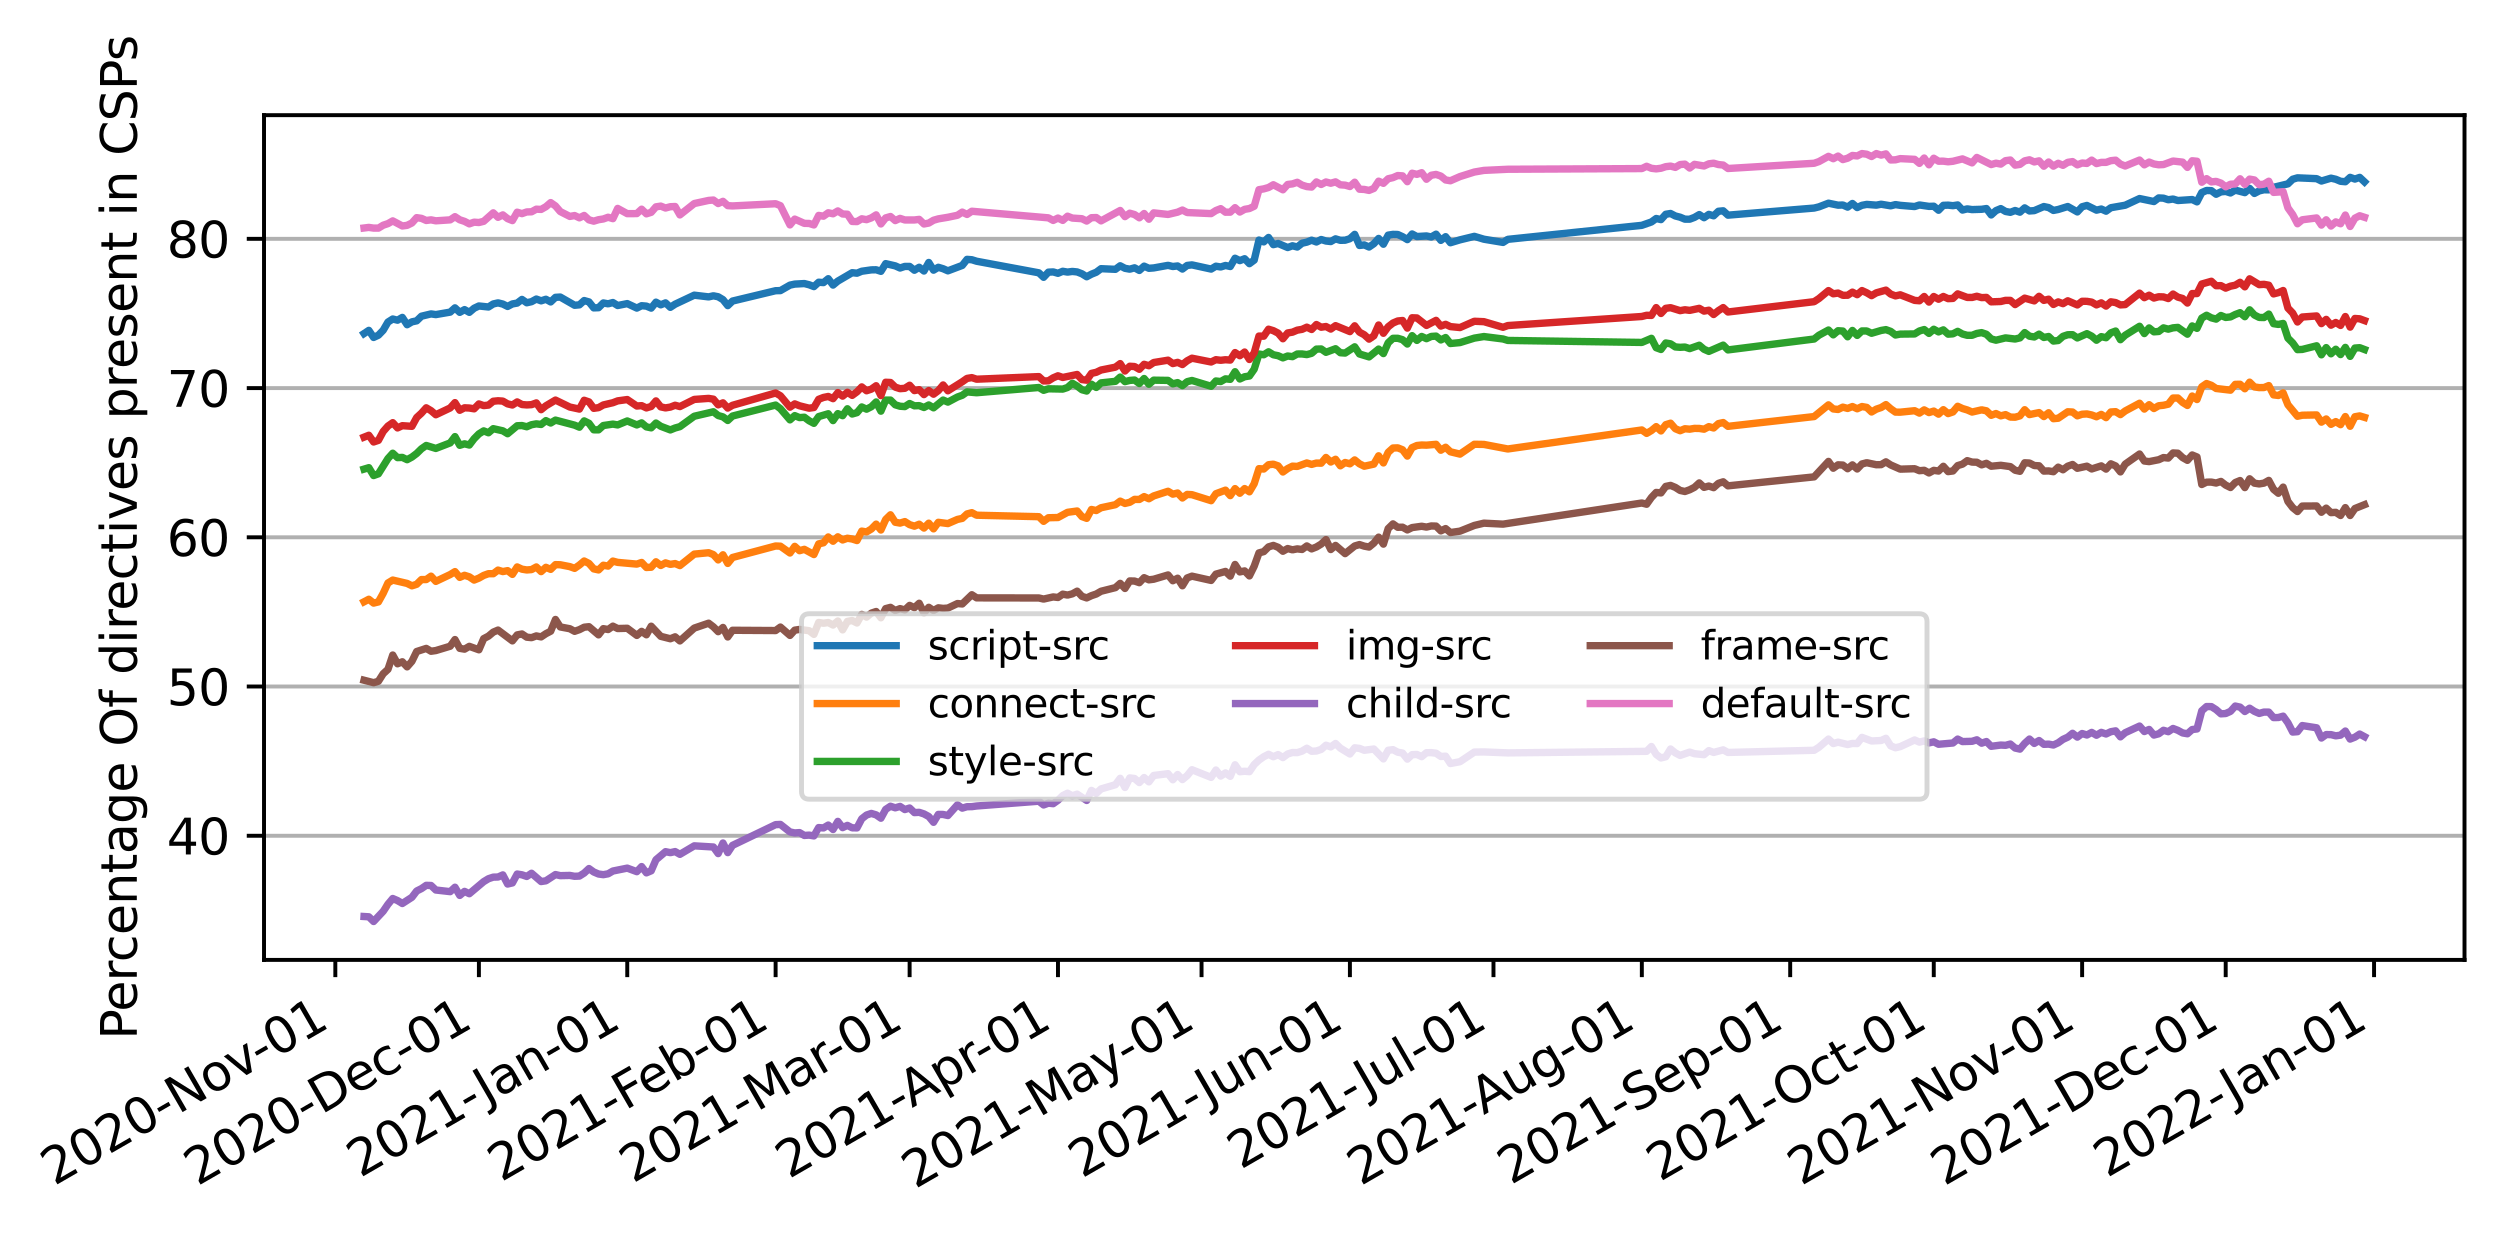 <?xml version="1.0" encoding="utf-8" standalone="no"?>
<!DOCTYPE svg PUBLIC "-//W3C//DTD SVG 1.1//EN"
  "http://www.w3.org/Graphics/SVG/1.1/DTD/svg11.dtd">
<svg xmlns:xlink="http://www.w3.org/1999/xlink" width="507.159pt" height="250.252pt" viewBox="0 0 507.159 250.252" xmlns="http://www.w3.org/2000/svg" version="1.1">
 <defs>
  <style type="text/css">*{stroke-linejoin: round; stroke-linecap: butt}</style>
 </defs>
 <g id="figure_1">
  <g id="patch_1">
   <path d="M 0 250.252 
L 507.159 250.252 
L 507.159 0 
L 0 0 
z
" style="fill: #ffffff"/>
  </g>
  <g id="axes_1">
   <g id="patch_2">
    <path d="M 53.559 194.725 
L 499.959 194.725 
L 499.959 23.365 
L 53.559 23.365 
z
" style="fill: #ffffff"/>
   </g>
   <g id="matplotlib.axis_1">
    <g id="xtick_1">
     <g id="line2d_1">
      <defs>
       <path id="m7d06adb1d3" d="M 0 0 
L 0 3.5 
" style="stroke: #000000; stroke-width: 0.8"/>
      </defs>
      <g>
       <use xlink:href="#m7d06adb1d3" x="68.025" y="194.725" style="stroke: #000000; stroke-width: 0.8"/>
      </g>
     </g>
     <g id="text_1">
      <!-- 2020-Nov-01 -->
      <g transform="translate(10.999 240.629)rotate(-30)scale(0.1 -0.1)">
       <defs>
        <path id="DejaVuSans-32" d="M 1228 531 
L 3431 531 
L 3431 0 
L 469 0 
L 469 531 
Q 828 903 1448 1529 
Q 2069 2156 2228 2338 
Q 2531 2678 2651 2914 
Q 2772 3150 2772 3378 
Q 2772 3750 2511 3984 
Q 2250 4219 1831 4219 
Q 1534 4219 1204 4116 
Q 875 4013 500 3803 
L 500 4441 
Q 881 4594 1212 4672 
Q 1544 4750 1819 4750 
Q 2544 4750 2975 4387 
Q 3406 4025 3406 3419 
Q 3406 3131 3298 2873 
Q 3191 2616 2906 2266 
Q 2828 2175 2409 1742 
Q 1991 1309 1228 531 
z
" transform="scale(0.016)"/>
        <path id="DejaVuSans-30" d="M 2034 4250 
Q 1547 4250 1301 3770 
Q 1056 3291 1056 2328 
Q 1056 1369 1301 889 
Q 1547 409 2034 409 
Q 2525 409 2770 889 
Q 3016 1369 3016 2328 
Q 3016 3291 2770 3770 
Q 2525 4250 2034 4250 
z
M 2034 4750 
Q 2819 4750 3233 4129 
Q 3647 3509 3647 2328 
Q 3647 1150 3233 529 
Q 2819 -91 2034 -91 
Q 1250 -91 836 529 
Q 422 1150 422 2328 
Q 422 3509 836 4129 
Q 1250 4750 2034 4750 
z
" transform="scale(0.016)"/>
        <path id="DejaVuSans-2d" d="M 313 2009 
L 1997 2009 
L 1997 1497 
L 313 1497 
L 313 2009 
z
" transform="scale(0.016)"/>
        <path id="DejaVuSans-4e" d="M 628 4666 
L 1478 4666 
L 3547 763 
L 3547 4666 
L 4159 4666 
L 4159 0 
L 3309 0 
L 1241 3903 
L 1241 0 
L 628 0 
L 628 4666 
z
" transform="scale(0.016)"/>
        <path id="DejaVuSans-6f" d="M 1959 3097 
Q 1497 3097 1228 2736 
Q 959 2375 959 1747 
Q 959 1119 1226 758 
Q 1494 397 1959 397 
Q 2419 397 2687 759 
Q 2956 1122 2956 1747 
Q 2956 2369 2687 2733 
Q 2419 3097 1959 3097 
z
M 1959 3584 
Q 2709 3584 3137 3096 
Q 3566 2609 3566 1747 
Q 3566 888 3137 398 
Q 2709 -91 1959 -91 
Q 1206 -91 779 398 
Q 353 888 353 1747 
Q 353 2609 779 3096 
Q 1206 3584 1959 3584 
z
" transform="scale(0.016)"/>
        <path id="DejaVuSans-76" d="M 191 3500 
L 800 3500 
L 1894 563 
L 2988 3500 
L 3597 3500 
L 2284 0 
L 1503 0 
L 191 3500 
z
" transform="scale(0.016)"/>
        <path id="DejaVuSans-31" d="M 794 531 
L 1825 531 
L 1825 4091 
L 703 3866 
L 703 4441 
L 1819 4666 
L 2450 4666 
L 2450 531 
L 3481 531 
L 3481 0 
L 794 0 
L 794 531 
z
" transform="scale(0.016)"/>
       </defs>
       <use xlink:href="#DejaVuSans-32"/>
       <use xlink:href="#DejaVuSans-30" x="63.623"/>
       <use xlink:href="#DejaVuSans-32" x="127.246"/>
       <use xlink:href="#DejaVuSans-30" x="190.869"/>
       <use xlink:href="#DejaVuSans-2d" x="254.492"/>
       <use xlink:href="#DejaVuSans-4e" x="290.576"/>
       <use xlink:href="#DejaVuSans-6f" x="365.381"/>
       <use xlink:href="#DejaVuSans-76" x="426.562"/>
       <use xlink:href="#DejaVuSans-2d" x="483.117"/>
       <use xlink:href="#DejaVuSans-30" x="519.201"/>
       <use xlink:href="#DejaVuSans-31" x="582.824"/>
      </g>
     </g>
    </g>
    <g id="xtick_2">
     <g id="line2d_2">
      <g>
       <use xlink:href="#m7d06adb1d3" x="97.151" y="194.725" style="stroke: #000000; stroke-width: 0.8"/>
      </g>
     </g>
     <g id="text_2">
      <!-- 2020-Dec-01 -->
      <g transform="translate(40.042 240.677)rotate(-30)scale(0.1 -0.1)">
       <defs>
        <path id="DejaVuSans-44" d="M 1259 4147 
L 1259 519 
L 2022 519 
Q 2988 519 3436 956 
Q 3884 1394 3884 2338 
Q 3884 3275 3436 3711 
Q 2988 4147 2022 4147 
L 1259 4147 
z
M 628 4666 
L 1925 4666 
Q 3281 4666 3915 4102 
Q 4550 3538 4550 2338 
Q 4550 1131 3912 565 
Q 3275 0 1925 0 
L 628 0 
L 628 4666 
z
" transform="scale(0.016)"/>
        <path id="DejaVuSans-65" d="M 3597 1894 
L 3597 1613 
L 953 1613 
Q 991 1019 1311 708 
Q 1631 397 2203 397 
Q 2534 397 2845 478 
Q 3156 559 3463 722 
L 3463 178 
Q 3153 47 2828 -22 
Q 2503 -91 2169 -91 
Q 1331 -91 842 396 
Q 353 884 353 1716 
Q 353 2575 817 3079 
Q 1281 3584 2069 3584 
Q 2775 3584 3186 3129 
Q 3597 2675 3597 1894 
z
M 3022 2063 
Q 3016 2534 2758 2815 
Q 2500 3097 2075 3097 
Q 1594 3097 1305 2825 
Q 1016 2553 972 2059 
L 3022 2063 
z
" transform="scale(0.016)"/>
        <path id="DejaVuSans-63" d="M 3122 3366 
L 3122 2828 
Q 2878 2963 2633 3030 
Q 2388 3097 2138 3097 
Q 1578 3097 1268 2742 
Q 959 2388 959 1747 
Q 959 1106 1268 751 
Q 1578 397 2138 397 
Q 2388 397 2633 464 
Q 2878 531 3122 666 
L 3122 134 
Q 2881 22 2623 -34 
Q 2366 -91 2075 -91 
Q 1284 -91 818 406 
Q 353 903 353 1747 
Q 353 2603 823 3093 
Q 1294 3584 2113 3584 
Q 2378 3584 2631 3529 
Q 2884 3475 3122 3366 
z
" transform="scale(0.016)"/>
       </defs>
       <use xlink:href="#DejaVuSans-32"/>
       <use xlink:href="#DejaVuSans-30" x="63.623"/>
       <use xlink:href="#DejaVuSans-32" x="127.246"/>
       <use xlink:href="#DejaVuSans-30" x="190.869"/>
       <use xlink:href="#DejaVuSans-2d" x="254.492"/>
       <use xlink:href="#DejaVuSans-44" x="290.576"/>
       <use xlink:href="#DejaVuSans-65" x="367.578"/>
       <use xlink:href="#DejaVuSans-63" x="429.102"/>
       <use xlink:href="#DejaVuSans-2d" x="484.082"/>
       <use xlink:href="#DejaVuSans-30" x="520.166"/>
       <use xlink:href="#DejaVuSans-31" x="583.789"/>
      </g>
     </g>
    </g>
    <g id="xtick_3">
     <g id="line2d_3">
      <g>
       <use xlink:href="#m7d06adb1d3" x="127.247" y="194.725" style="stroke: #000000; stroke-width: 0.8"/>
      </g>
     </g>
     <g id="text_3">
      <!-- 2021-Jan-01 -->
      <g transform="translate(73.06 238.99)rotate(-30)scale(0.1 -0.1)">
       <defs>
        <path id="DejaVuSans-4a" d="M 628 4666 
L 1259 4666 
L 1259 325 
Q 1259 -519 939 -900 
Q 619 -1281 -91 -1281 
L -331 -1281 
L -331 -750 
L -134 -750 
Q 284 -750 456 -515 
Q 628 -281 628 325 
L 628 4666 
z
" transform="scale(0.016)"/>
        <path id="DejaVuSans-61" d="M 2194 1759 
Q 1497 1759 1228 1600 
Q 959 1441 959 1056 
Q 959 750 1161 570 
Q 1363 391 1709 391 
Q 2188 391 2477 730 
Q 2766 1069 2766 1631 
L 2766 1759 
L 2194 1759 
z
M 3341 1997 
L 3341 0 
L 2766 0 
L 2766 531 
Q 2569 213 2275 61 
Q 1981 -91 1556 -91 
Q 1019 -91 701 211 
Q 384 513 384 1019 
Q 384 1609 779 1909 
Q 1175 2209 1959 2209 
L 2766 2209 
L 2766 2266 
Q 2766 2663 2505 2880 
Q 2244 3097 1772 3097 
Q 1472 3097 1187 3025 
Q 903 2953 641 2809 
L 641 3341 
Q 956 3463 1253 3523 
Q 1550 3584 1831 3584 
Q 2591 3584 2966 3190 
Q 3341 2797 3341 1997 
z
" transform="scale(0.016)"/>
        <path id="DejaVuSans-6e" d="M 3513 2113 
L 3513 0 
L 2938 0 
L 2938 2094 
Q 2938 2591 2744 2837 
Q 2550 3084 2163 3084 
Q 1697 3084 1428 2787 
Q 1159 2491 1159 1978 
L 1159 0 
L 581 0 
L 581 3500 
L 1159 3500 
L 1159 2956 
Q 1366 3272 1645 3428 
Q 1925 3584 2291 3584 
Q 2894 3584 3203 3211 
Q 3513 2838 3513 2113 
z
" transform="scale(0.016)"/>
       </defs>
       <use xlink:href="#DejaVuSans-32"/>
       <use xlink:href="#DejaVuSans-30" x="63.623"/>
       <use xlink:href="#DejaVuSans-32" x="127.246"/>
       <use xlink:href="#DejaVuSans-31" x="190.869"/>
       <use xlink:href="#DejaVuSans-2d" x="254.492"/>
       <use xlink:href="#DejaVuSans-4a" x="296.201"/>
       <use xlink:href="#DejaVuSans-61" x="325.693"/>
       <use xlink:href="#DejaVuSans-6e" x="386.973"/>
       <use xlink:href="#DejaVuSans-2d" x="450.352"/>
       <use xlink:href="#DejaVuSans-30" x="486.436"/>
       <use xlink:href="#DejaVuSans-31" x="550.059"/>
      </g>
     </g>
    </g>
    <g id="xtick_4">
     <g id="line2d_4">
      <g>
       <use xlink:href="#m7d06adb1d3" x="157.344" y="194.725" style="stroke: #000000; stroke-width: 0.8"/>
      </g>
     </g>
     <g id="text_4">
      <!-- 2021-Feb-01 -->
      <g transform="translate(101.663 239.853)rotate(-30)scale(0.1 -0.1)">
       <defs>
        <path id="DejaVuSans-46" d="M 628 4666 
L 3309 4666 
L 3309 4134 
L 1259 4134 
L 1259 2759 
L 3109 2759 
L 3109 2228 
L 1259 2228 
L 1259 0 
L 628 0 
L 628 4666 
z
" transform="scale(0.016)"/>
        <path id="DejaVuSans-62" d="M 3116 1747 
Q 3116 2381 2855 2742 
Q 2594 3103 2138 3103 
Q 1681 3103 1420 2742 
Q 1159 2381 1159 1747 
Q 1159 1113 1420 752 
Q 1681 391 2138 391 
Q 2594 391 2855 752 
Q 3116 1113 3116 1747 
z
M 1159 2969 
Q 1341 3281 1617 3432 
Q 1894 3584 2278 3584 
Q 2916 3584 3314 3078 
Q 3713 2572 3713 1747 
Q 3713 922 3314 415 
Q 2916 -91 2278 -91 
Q 1894 -91 1617 61 
Q 1341 213 1159 525 
L 1159 0 
L 581 0 
L 581 4863 
L 1159 4863 
L 1159 2969 
z
" transform="scale(0.016)"/>
       </defs>
       <use xlink:href="#DejaVuSans-32"/>
       <use xlink:href="#DejaVuSans-30" x="63.623"/>
       <use xlink:href="#DejaVuSans-32" x="127.246"/>
       <use xlink:href="#DejaVuSans-31" x="190.869"/>
       <use xlink:href="#DejaVuSans-2d" x="254.492"/>
       <use xlink:href="#DejaVuSans-46" x="290.576"/>
       <use xlink:href="#DejaVuSans-65" x="342.596"/>
       <use xlink:href="#DejaVuSans-62" x="404.119"/>
       <use xlink:href="#DejaVuSans-2d" x="467.596"/>
       <use xlink:href="#DejaVuSans-30" x="503.68"/>
       <use xlink:href="#DejaVuSans-31" x="567.303"/>
      </g>
     </g>
    </g>
    <g id="xtick_5">
     <g id="line2d_5">
      <g>
       <use xlink:href="#m7d06adb1d3" x="184.528" y="194.725" style="stroke: #000000; stroke-width: 0.8"/>
      </g>
     </g>
     <g id="text_5">
      <!-- 2021-Mar-01 -->
      <g transform="translate(128.391 240.116)rotate(-30)scale(0.1 -0.1)">
       <defs>
        <path id="DejaVuSans-4d" d="M 628 4666 
L 1569 4666 
L 2759 1491 
L 3956 4666 
L 4897 4666 
L 4897 0 
L 4281 0 
L 4281 4097 
L 3078 897 
L 2444 897 
L 1241 4097 
L 1241 0 
L 628 0 
L 628 4666 
z
" transform="scale(0.016)"/>
        <path id="DejaVuSans-72" d="M 2631 2963 
Q 2534 3019 2420 3045 
Q 2306 3072 2169 3072 
Q 1681 3072 1420 2755 
Q 1159 2438 1159 1844 
L 1159 0 
L 581 0 
L 581 3500 
L 1159 3500 
L 1159 2956 
Q 1341 3275 1631 3429 
Q 1922 3584 2338 3584 
Q 2397 3584 2469 3576 
Q 2541 3569 2628 3553 
L 2631 2963 
z
" transform="scale(0.016)"/>
       </defs>
       <use xlink:href="#DejaVuSans-32"/>
       <use xlink:href="#DejaVuSans-30" x="63.623"/>
       <use xlink:href="#DejaVuSans-32" x="127.246"/>
       <use xlink:href="#DejaVuSans-31" x="190.869"/>
       <use xlink:href="#DejaVuSans-2d" x="254.492"/>
       <use xlink:href="#DejaVuSans-4d" x="290.576"/>
       <use xlink:href="#DejaVuSans-61" x="376.855"/>
       <use xlink:href="#DejaVuSans-72" x="438.135"/>
       <use xlink:href="#DejaVuSans-2d" x="472.873"/>
       <use xlink:href="#DejaVuSans-30" x="508.957"/>
       <use xlink:href="#DejaVuSans-31" x="572.58"/>
      </g>
     </g>
    </g>
    <g id="xtick_6">
     <g id="line2d_6">
      <g>
       <use xlink:href="#m7d06adb1d3" x="214.624" y="194.725" style="stroke: #000000; stroke-width: 0.8"/>
      </g>
     </g>
     <g id="text_6">
      <!-- 2021-Apr-01 -->
      <g transform="translate(160.04 239.22)rotate(-30)scale(0.1 -0.1)">
       <defs>
        <path id="DejaVuSans-41" d="M 2188 4044 
L 1331 1722 
L 3047 1722 
L 2188 4044 
z
M 1831 4666 
L 2547 4666 
L 4325 0 
L 3669 0 
L 3244 1197 
L 1141 1197 
L 716 0 
L 50 0 
L 1831 4666 
z
" transform="scale(0.016)"/>
        <path id="DejaVuSans-70" d="M 1159 525 
L 1159 -1331 
L 581 -1331 
L 581 3500 
L 1159 3500 
L 1159 2969 
Q 1341 3281 1617 3432 
Q 1894 3584 2278 3584 
Q 2916 3584 3314 3078 
Q 3713 2572 3713 1747 
Q 3713 922 3314 415 
Q 2916 -91 2278 -91 
Q 1894 -91 1617 61 
Q 1341 213 1159 525 
z
M 3116 1747 
Q 3116 2381 2855 2742 
Q 2594 3103 2138 3103 
Q 1681 3103 1420 2742 
Q 1159 2381 1159 1747 
Q 1159 1113 1420 752 
Q 1681 391 2138 391 
Q 2594 391 2855 752 
Q 3116 1113 3116 1747 
z
" transform="scale(0.016)"/>
       </defs>
       <use xlink:href="#DejaVuSans-32"/>
       <use xlink:href="#DejaVuSans-30" x="63.623"/>
       <use xlink:href="#DejaVuSans-32" x="127.246"/>
       <use xlink:href="#DejaVuSans-31" x="190.869"/>
       <use xlink:href="#DejaVuSans-2d" x="254.492"/>
       <use xlink:href="#DejaVuSans-41" x="288.326"/>
       <use xlink:href="#DejaVuSans-70" x="356.734"/>
       <use xlink:href="#DejaVuSans-72" x="420.211"/>
       <use xlink:href="#DejaVuSans-2d" x="454.949"/>
       <use xlink:href="#DejaVuSans-30" x="491.033"/>
       <use xlink:href="#DejaVuSans-31" x="554.656"/>
      </g>
     </g>
    </g>
    <g id="xtick_7">
     <g id="line2d_7">
      <g>
       <use xlink:href="#m7d06adb1d3" x="243.75" y="194.725" style="stroke: #000000; stroke-width: 0.8"/>
      </g>
     </g>
     <g id="text_7">
      <!-- 2021-May-01 -->
      <g transform="translate(185.647 241.251)rotate(-30)scale(0.1 -0.1)">
       <defs>
        <path id="DejaVuSans-79" d="M 2059 -325 
Q 1816 -950 1584 -1140 
Q 1353 -1331 966 -1331 
L 506 -1331 
L 506 -850 
L 844 -850 
Q 1081 -850 1212 -737 
Q 1344 -625 1503 -206 
L 1606 56 
L 191 3500 
L 800 3500 
L 1894 763 
L 2988 3500 
L 3597 3500 
L 2059 -325 
z
" transform="scale(0.016)"/>
       </defs>
       <use xlink:href="#DejaVuSans-32"/>
       <use xlink:href="#DejaVuSans-30" x="63.623"/>
       <use xlink:href="#DejaVuSans-32" x="127.246"/>
       <use xlink:href="#DejaVuSans-31" x="190.869"/>
       <use xlink:href="#DejaVuSans-2d" x="254.492"/>
       <use xlink:href="#DejaVuSans-4d" x="290.576"/>
       <use xlink:href="#DejaVuSans-61" x="376.855"/>
       <use xlink:href="#DejaVuSans-79" x="438.135"/>
       <use xlink:href="#DejaVuSans-2d" x="495.564"/>
       <use xlink:href="#DejaVuSans-30" x="531.648"/>
       <use xlink:href="#DejaVuSans-31" x="595.271"/>
      </g>
     </g>
    </g>
    <g id="xtick_8">
     <g id="line2d_8">
      <g>
       <use xlink:href="#m7d06adb1d3" x="273.847" y="194.725" style="stroke: #000000; stroke-width: 0.8"/>
      </g>
     </g>
     <g id="text_8">
      <!-- 2021-Jun-01 -->
      <g transform="translate(219.478 239.095)rotate(-30)scale(0.1 -0.1)">
       <defs>
        <path id="DejaVuSans-75" d="M 544 1381 
L 544 3500 
L 1119 3500 
L 1119 1403 
Q 1119 906 1312 657 
Q 1506 409 1894 409 
Q 2359 409 2629 706 
Q 2900 1003 2900 1516 
L 2900 3500 
L 3475 3500 
L 3475 0 
L 2900 0 
L 2900 538 
Q 2691 219 2414 64 
Q 2138 -91 1772 -91 
Q 1169 -91 856 284 
Q 544 659 544 1381 
z
M 1991 3584 
L 1991 3584 
z
" transform="scale(0.016)"/>
       </defs>
       <use xlink:href="#DejaVuSans-32"/>
       <use xlink:href="#DejaVuSans-30" x="63.623"/>
       <use xlink:href="#DejaVuSans-32" x="127.246"/>
       <use xlink:href="#DejaVuSans-31" x="190.869"/>
       <use xlink:href="#DejaVuSans-2d" x="254.492"/>
       <use xlink:href="#DejaVuSans-4a" x="296.201"/>
       <use xlink:href="#DejaVuSans-75" x="325.693"/>
       <use xlink:href="#DejaVuSans-6e" x="389.072"/>
       <use xlink:href="#DejaVuSans-2d" x="452.451"/>
       <use xlink:href="#DejaVuSans-30" x="488.535"/>
       <use xlink:href="#DejaVuSans-31" x="552.158"/>
      </g>
     </g>
    </g>
    <g id="xtick_9">
     <g id="line2d_9">
      <g>
       <use xlink:href="#m7d06adb1d3" x="302.972" y="194.725" style="stroke: #000000; stroke-width: 0.8"/>
      </g>
     </g>
     <g id="text_9">
      <!-- 2021-Jul-01 -->
      <g transform="translate(251.687 237.315)rotate(-30)scale(0.1 -0.1)">
       <defs>
        <path id="DejaVuSans-6c" d="M 603 4863 
L 1178 4863 
L 1178 0 
L 603 0 
L 603 4863 
z
" transform="scale(0.016)"/>
       </defs>
       <use xlink:href="#DejaVuSans-32"/>
       <use xlink:href="#DejaVuSans-30" x="63.623"/>
       <use xlink:href="#DejaVuSans-32" x="127.246"/>
       <use xlink:href="#DejaVuSans-31" x="190.869"/>
       <use xlink:href="#DejaVuSans-2d" x="254.492"/>
       <use xlink:href="#DejaVuSans-4a" x="296.201"/>
       <use xlink:href="#DejaVuSans-75" x="325.693"/>
       <use xlink:href="#DejaVuSans-6c" x="389.072"/>
       <use xlink:href="#DejaVuSans-2d" x="416.855"/>
       <use xlink:href="#DejaVuSans-30" x="452.939"/>
       <use xlink:href="#DejaVuSans-31" x="516.562"/>
      </g>
     </g>
    </g>
    <g id="xtick_10">
     <g id="line2d_10">
      <g>
       <use xlink:href="#m7d06adb1d3" x="333.069" y="194.725" style="stroke: #000000; stroke-width: 0.8"/>
      </g>
     </g>
     <g id="text_10">
      <!-- 2021-Aug-01 -->
      <g transform="translate(276.004 240.652)rotate(-30)scale(0.1 -0.1)">
       <defs>
        <path id="DejaVuSans-67" d="M 2906 1791 
Q 2906 2416 2648 2759 
Q 2391 3103 1925 3103 
Q 1463 3103 1205 2759 
Q 947 2416 947 1791 
Q 947 1169 1205 825 
Q 1463 481 1925 481 
Q 2391 481 2648 825 
Q 2906 1169 2906 1791 
z
M 3481 434 
Q 3481 -459 3084 -895 
Q 2688 -1331 1869 -1331 
Q 1566 -1331 1297 -1286 
Q 1028 -1241 775 -1147 
L 775 -588 
Q 1028 -725 1275 -790 
Q 1522 -856 1778 -856 
Q 2344 -856 2625 -561 
Q 2906 -266 2906 331 
L 2906 616 
Q 2728 306 2450 153 
Q 2172 0 1784 0 
Q 1141 0 747 490 
Q 353 981 353 1791 
Q 353 2603 747 3093 
Q 1141 3584 1784 3584 
Q 2172 3584 2450 3431 
Q 2728 3278 2906 2969 
L 2906 3500 
L 3481 3500 
L 3481 434 
z
" transform="scale(0.016)"/>
       </defs>
       <use xlink:href="#DejaVuSans-32"/>
       <use xlink:href="#DejaVuSans-30" x="63.623"/>
       <use xlink:href="#DejaVuSans-32" x="127.246"/>
       <use xlink:href="#DejaVuSans-31" x="190.869"/>
       <use xlink:href="#DejaVuSans-2d" x="254.492"/>
       <use xlink:href="#DejaVuSans-41" x="288.326"/>
       <use xlink:href="#DejaVuSans-75" x="356.734"/>
       <use xlink:href="#DejaVuSans-67" x="420.113"/>
       <use xlink:href="#DejaVuSans-2d" x="483.59"/>
       <use xlink:href="#DejaVuSans-30" x="519.674"/>
       <use xlink:href="#DejaVuSans-31" x="583.297"/>
      </g>
     </g>
    </g>
    <g id="xtick_11">
     <g id="line2d_11">
      <g>
       <use xlink:href="#m7d06adb1d3" x="363.165" y="194.725" style="stroke: #000000; stroke-width: 0.8"/>
      </g>
     </g>
     <g id="text_11">
      <!-- 2021-Sep-01 -->
      <g transform="translate(306.492 240.426)rotate(-30)scale(0.1 -0.1)">
       <defs>
        <path id="DejaVuSans-53" d="M 3425 4513 
L 3425 3897 
Q 3066 4069 2747 4153 
Q 2428 4238 2131 4238 
Q 1616 4238 1336 4038 
Q 1056 3838 1056 3469 
Q 1056 3159 1242 3001 
Q 1428 2844 1947 2747 
L 2328 2669 
Q 3034 2534 3370 2195 
Q 3706 1856 3706 1288 
Q 3706 609 3251 259 
Q 2797 -91 1919 -91 
Q 1588 -91 1214 -16 
Q 841 59 441 206 
L 441 856 
Q 825 641 1194 531 
Q 1563 422 1919 422 
Q 2459 422 2753 634 
Q 3047 847 3047 1241 
Q 3047 1584 2836 1778 
Q 2625 1972 2144 2069 
L 1759 2144 
Q 1053 2284 737 2584 
Q 422 2884 422 3419 
Q 422 4038 858 4394 
Q 1294 4750 2059 4750 
Q 2388 4750 2728 4690 
Q 3069 4631 3425 4513 
z
" transform="scale(0.016)"/>
       </defs>
       <use xlink:href="#DejaVuSans-32"/>
       <use xlink:href="#DejaVuSans-30" x="63.623"/>
       <use xlink:href="#DejaVuSans-32" x="127.246"/>
       <use xlink:href="#DejaVuSans-31" x="190.869"/>
       <use xlink:href="#DejaVuSans-2d" x="254.492"/>
       <use xlink:href="#DejaVuSans-53" x="290.576"/>
       <use xlink:href="#DejaVuSans-65" x="354.053"/>
       <use xlink:href="#DejaVuSans-70" x="415.576"/>
       <use xlink:href="#DejaVuSans-2d" x="479.053"/>
       <use xlink:href="#DejaVuSans-30" x="515.137"/>
       <use xlink:href="#DejaVuSans-31" x="578.76"/>
      </g>
     </g>
    </g>
    <g id="xtick_12">
     <g id="line2d_12">
      <g>
       <use xlink:href="#m7d06adb1d3" x="392.291" y="194.725" style="stroke: #000000; stroke-width: 0.8"/>
      </g>
     </g>
     <g id="text_12">
      <!-- 2021-Oct-01 -->
      <g transform="translate(336.73 239.784)rotate(-30)scale(0.1 -0.1)">
       <defs>
        <path id="DejaVuSans-4f" d="M 2522 4238 
Q 1834 4238 1429 3725 
Q 1025 3213 1025 2328 
Q 1025 1447 1429 934 
Q 1834 422 2522 422 
Q 3209 422 3611 934 
Q 4013 1447 4013 2328 
Q 4013 3213 3611 3725 
Q 3209 4238 2522 4238 
z
M 2522 4750 
Q 3503 4750 4090 4092 
Q 4678 3434 4678 2328 
Q 4678 1225 4090 567 
Q 3503 -91 2522 -91 
Q 1538 -91 948 565 
Q 359 1222 359 2328 
Q 359 3434 948 4092 
Q 1538 4750 2522 4750 
z
" transform="scale(0.016)"/>
        <path id="DejaVuSans-74" d="M 1172 4494 
L 1172 3500 
L 2356 3500 
L 2356 3053 
L 1172 3053 
L 1172 1153 
Q 1172 725 1289 603 
Q 1406 481 1766 481 
L 2356 481 
L 2356 0 
L 1766 0 
Q 1100 0 847 248 
Q 594 497 594 1153 
L 594 3053 
L 172 3053 
L 172 3500 
L 594 3500 
L 594 4494 
L 1172 4494 
z
" transform="scale(0.016)"/>
       </defs>
       <use xlink:href="#DejaVuSans-32"/>
       <use xlink:href="#DejaVuSans-30" x="63.623"/>
       <use xlink:href="#DejaVuSans-32" x="127.246"/>
       <use xlink:href="#DejaVuSans-31" x="190.869"/>
       <use xlink:href="#DejaVuSans-2d" x="254.492"/>
       <use xlink:href="#DejaVuSans-4f" x="293.326"/>
       <use xlink:href="#DejaVuSans-63" x="372.037"/>
       <use xlink:href="#DejaVuSans-74" x="427.018"/>
       <use xlink:href="#DejaVuSans-2d" x="466.227"/>
       <use xlink:href="#DejaVuSans-30" x="502.311"/>
       <use xlink:href="#DejaVuSans-31" x="565.934"/>
      </g>
     </g>
    </g>
    <g id="xtick_13">
     <g id="line2d_13">
      <g>
       <use xlink:href="#m7d06adb1d3" x="422.388" y="194.725" style="stroke: #000000; stroke-width: 0.8"/>
      </g>
     </g>
     <g id="text_13">
      <!-- 2021-Nov-01 -->
      <g transform="translate(365.362 240.629)rotate(-30)scale(0.1 -0.1)">
       <use xlink:href="#DejaVuSans-32"/>
       <use xlink:href="#DejaVuSans-30" x="63.623"/>
       <use xlink:href="#DejaVuSans-32" x="127.246"/>
       <use xlink:href="#DejaVuSans-31" x="190.869"/>
       <use xlink:href="#DejaVuSans-2d" x="254.492"/>
       <use xlink:href="#DejaVuSans-4e" x="290.576"/>
       <use xlink:href="#DejaVuSans-6f" x="365.381"/>
       <use xlink:href="#DejaVuSans-76" x="426.562"/>
       <use xlink:href="#DejaVuSans-2d" x="483.117"/>
       <use xlink:href="#DejaVuSans-30" x="519.201"/>
       <use xlink:href="#DejaVuSans-31" x="582.824"/>
      </g>
     </g>
    </g>
    <g id="xtick_14">
     <g id="line2d_14">
      <g>
       <use xlink:href="#m7d06adb1d3" x="451.513" y="194.725" style="stroke: #000000; stroke-width: 0.8"/>
      </g>
     </g>
     <g id="text_14">
      <!-- 2021-Dec-01 -->
      <g transform="translate(394.405 240.677)rotate(-30)scale(0.1 -0.1)">
       <use xlink:href="#DejaVuSans-32"/>
       <use xlink:href="#DejaVuSans-30" x="63.623"/>
       <use xlink:href="#DejaVuSans-32" x="127.246"/>
       <use xlink:href="#DejaVuSans-31" x="190.869"/>
       <use xlink:href="#DejaVuSans-2d" x="254.492"/>
       <use xlink:href="#DejaVuSans-44" x="290.576"/>
       <use xlink:href="#DejaVuSans-65" x="367.578"/>
       <use xlink:href="#DejaVuSans-63" x="429.102"/>
       <use xlink:href="#DejaVuSans-2d" x="484.082"/>
       <use xlink:href="#DejaVuSans-30" x="520.166"/>
       <use xlink:href="#DejaVuSans-31" x="583.789"/>
      </g>
     </g>
    </g>
    <g id="xtick_15">
     <g id="line2d_15">
      <g>
       <use xlink:href="#m7d06adb1d3" x="481.61" y="194.725" style="stroke: #000000; stroke-width: 0.8"/>
      </g>
     </g>
     <g id="text_15">
      <!-- 2022-Jan-01 -->
      <g transform="translate(427.423 238.99)rotate(-30)scale(0.1 -0.1)">
       <use xlink:href="#DejaVuSans-32"/>
       <use xlink:href="#DejaVuSans-30" x="63.623"/>
       <use xlink:href="#DejaVuSans-32" x="127.246"/>
       <use xlink:href="#DejaVuSans-32" x="190.869"/>
       <use xlink:href="#DejaVuSans-2d" x="254.492"/>
       <use xlink:href="#DejaVuSans-4a" x="296.201"/>
       <use xlink:href="#DejaVuSans-61" x="325.693"/>
       <use xlink:href="#DejaVuSans-6e" x="386.973"/>
       <use xlink:href="#DejaVuSans-2d" x="450.352"/>
       <use xlink:href="#DejaVuSans-30" x="486.436"/>
       <use xlink:href="#DejaVuSans-31" x="550.059"/>
      </g>
     </g>
    </g>
   </g>
   <g id="matplotlib.axis_2">
    <g id="ytick_1">
     <g id="line2d_16">
      <path d="M 53.559 169.543 
L 499.959 169.543 
" clip-path="url(#p6c2510e7c3)" style="fill: none; stroke: #b0b0b0; stroke-width: 0.8; stroke-linecap: square"/>
     </g>
     <g id="line2d_17">
      <defs>
       <path id="m0763485c3a" d="M 0 0 
L -3.5 0 
" style="stroke: #000000; stroke-width: 0.8"/>
      </defs>
      <g>
       <use xlink:href="#m0763485c3a" x="53.559" y="169.543" style="stroke: #000000; stroke-width: 0.8"/>
      </g>
     </g>
     <g id="text_16">
      <!-- 40 -->
      <g transform="translate(33.834 173.342)scale(0.1 -0.1)">
       <defs>
        <path id="DejaVuSans-34" d="M 2419 4116 
L 825 1625 
L 2419 1625 
L 2419 4116 
z
M 2253 4666 
L 3047 4666 
L 3047 1625 
L 3713 1625 
L 3713 1100 
L 3047 1100 
L 3047 0 
L 2419 0 
L 2419 1100 
L 313 1100 
L 313 1709 
L 2253 4666 
z
" transform="scale(0.016)"/>
       </defs>
       <use xlink:href="#DejaVuSans-34"/>
       <use xlink:href="#DejaVuSans-30" x="63.623"/>
      </g>
     </g>
    </g>
    <g id="ytick_2">
     <g id="line2d_18">
      <path d="M 53.559 139.271 
L 499.959 139.271 
" clip-path="url(#p6c2510e7c3)" style="fill: none; stroke: #b0b0b0; stroke-width: 0.8; stroke-linecap: square"/>
     </g>
     <g id="line2d_19">
      <g>
       <use xlink:href="#m0763485c3a" x="53.559" y="139.271" style="stroke: #000000; stroke-width: 0.8"/>
      </g>
     </g>
     <g id="text_17">
      <!-- 50 -->
      <g transform="translate(33.834 143.07)scale(0.1 -0.1)">
       <defs>
        <path id="DejaVuSans-35" d="M 691 4666 
L 3169 4666 
L 3169 4134 
L 1269 4134 
L 1269 2991 
Q 1406 3038 1543 3061 
Q 1681 3084 1819 3084 
Q 2600 3084 3056 2656 
Q 3513 2228 3513 1497 
Q 3513 744 3044 326 
Q 2575 -91 1722 -91 
Q 1428 -91 1123 -41 
Q 819 9 494 109 
L 494 744 
Q 775 591 1075 516 
Q 1375 441 1709 441 
Q 2250 441 2565 725 
Q 2881 1009 2881 1497 
Q 2881 1984 2565 2268 
Q 2250 2553 1709 2553 
Q 1456 2553 1204 2497 
Q 953 2441 691 2322 
L 691 4666 
z
" transform="scale(0.016)"/>
       </defs>
       <use xlink:href="#DejaVuSans-35"/>
       <use xlink:href="#DejaVuSans-30" x="63.623"/>
      </g>
     </g>
    </g>
    <g id="ytick_3">
     <g id="line2d_20">
      <path d="M 53.559 108.998 
L 499.959 108.998 
" clip-path="url(#p6c2510e7c3)" style="fill: none; stroke: #b0b0b0; stroke-width: 0.8; stroke-linecap: square"/>
     </g>
     <g id="line2d_21">
      <g>
       <use xlink:href="#m0763485c3a" x="53.559" y="108.998" style="stroke: #000000; stroke-width: 0.8"/>
      </g>
     </g>
     <g id="text_18">
      <!-- 60 -->
      <g transform="translate(33.834 112.797)scale(0.1 -0.1)">
       <defs>
        <path id="DejaVuSans-36" d="M 2113 2584 
Q 1688 2584 1439 2293 
Q 1191 2003 1191 1497 
Q 1191 994 1439 701 
Q 1688 409 2113 409 
Q 2538 409 2786 701 
Q 3034 994 3034 1497 
Q 3034 2003 2786 2293 
Q 2538 2584 2113 2584 
z
M 3366 4563 
L 3366 3988 
Q 3128 4100 2886 4159 
Q 2644 4219 2406 4219 
Q 1781 4219 1451 3797 
Q 1122 3375 1075 2522 
Q 1259 2794 1537 2939 
Q 1816 3084 2150 3084 
Q 2853 3084 3261 2657 
Q 3669 2231 3669 1497 
Q 3669 778 3244 343 
Q 2819 -91 2113 -91 
Q 1303 -91 875 529 
Q 447 1150 447 2328 
Q 447 3434 972 4092 
Q 1497 4750 2381 4750 
Q 2619 4750 2861 4703 
Q 3103 4656 3366 4563 
z
" transform="scale(0.016)"/>
       </defs>
       <use xlink:href="#DejaVuSans-36"/>
       <use xlink:href="#DejaVuSans-30" x="63.623"/>
      </g>
     </g>
    </g>
    <g id="ytick_4">
     <g id="line2d_22">
      <path d="M 53.559 78.726 
L 499.959 78.726 
" clip-path="url(#p6c2510e7c3)" style="fill: none; stroke: #b0b0b0; stroke-width: 0.8; stroke-linecap: square"/>
     </g>
     <g id="line2d_23">
      <g>
       <use xlink:href="#m0763485c3a" x="53.559" y="78.726" style="stroke: #000000; stroke-width: 0.8"/>
      </g>
     </g>
     <g id="text_19">
      <!-- 70 -->
      <g transform="translate(33.834 82.525)scale(0.1 -0.1)">
       <defs>
        <path id="DejaVuSans-37" d="M 525 4666 
L 3525 4666 
L 3525 4397 
L 1831 0 
L 1172 0 
L 2766 4134 
L 525 4134 
L 525 4666 
z
" transform="scale(0.016)"/>
       </defs>
       <use xlink:href="#DejaVuSans-37"/>
       <use xlink:href="#DejaVuSans-30" x="63.623"/>
      </g>
     </g>
    </g>
    <g id="ytick_5">
     <g id="line2d_24">
      <path d="M 53.559 48.453 
L 499.959 48.453 
" clip-path="url(#p6c2510e7c3)" style="fill: none; stroke: #b0b0b0; stroke-width: 0.8; stroke-linecap: square"/>
     </g>
     <g id="line2d_25">
      <g>
       <use xlink:href="#m0763485c3a" x="53.559" y="48.453" style="stroke: #000000; stroke-width: 0.8"/>
      </g>
     </g>
     <g id="text_20">
      <!-- 80 -->
      <g transform="translate(33.834 52.252)scale(0.1 -0.1)">
       <defs>
        <path id="DejaVuSans-38" d="M 2034 2216 
Q 1584 2216 1326 1975 
Q 1069 1734 1069 1313 
Q 1069 891 1326 650 
Q 1584 409 2034 409 
Q 2484 409 2743 651 
Q 3003 894 3003 1313 
Q 3003 1734 2745 1975 
Q 2488 2216 2034 2216 
z
M 1403 2484 
Q 997 2584 770 2862 
Q 544 3141 544 3541 
Q 544 4100 942 4425 
Q 1341 4750 2034 4750 
Q 2731 4750 3128 4425 
Q 3525 4100 3525 3541 
Q 3525 3141 3298 2862 
Q 3072 2584 2669 2484 
Q 3125 2378 3379 2068 
Q 3634 1759 3634 1313 
Q 3634 634 3220 271 
Q 2806 -91 2034 -91 
Q 1263 -91 848 271 
Q 434 634 434 1313 
Q 434 1759 690 2068 
Q 947 2378 1403 2484 
z
M 1172 3481 
Q 1172 3119 1398 2916 
Q 1625 2713 2034 2713 
Q 2441 2713 2670 2916 
Q 2900 3119 2900 3481 
Q 2900 3844 2670 4047 
Q 2441 4250 2034 4250 
Q 1625 4250 1398 4047 
Q 1172 3844 1172 3481 
z
" transform="scale(0.016)"/>
       </defs>
       <use xlink:href="#DejaVuSans-38"/>
       <use xlink:href="#DejaVuSans-30" x="63.623"/>
      </g>
     </g>
    </g>
    <g id="text_21">
     <!-- Percentage Of directives present in CSPs -->
     <g transform="translate(27.754 210.891)rotate(-90)scale(0.1 -0.1)">
      <defs>
       <path id="DejaVuSans-50" d="M 1259 4147 
L 1259 2394 
L 2053 2394 
Q 2494 2394 2734 2622 
Q 2975 2850 2975 3272 
Q 2975 3691 2734 3919 
Q 2494 4147 2053 4147 
L 1259 4147 
z
M 628 4666 
L 2053 4666 
Q 2838 4666 3239 4311 
Q 3641 3956 3641 3272 
Q 3641 2581 3239 2228 
Q 2838 1875 2053 1875 
L 1259 1875 
L 1259 0 
L 628 0 
L 628 4666 
z
" transform="scale(0.016)"/>
       <path id="DejaVuSans-20" transform="scale(0.016)"/>
       <path id="DejaVuSans-66" d="M 2375 4863 
L 2375 4384 
L 1825 4384 
Q 1516 4384 1395 4259 
Q 1275 4134 1275 3809 
L 1275 3500 
L 2222 3500 
L 2222 3053 
L 1275 3053 
L 1275 0 
L 697 0 
L 697 3053 
L 147 3053 
L 147 3500 
L 697 3500 
L 697 3744 
Q 697 4328 969 4595 
Q 1241 4863 1831 4863 
L 2375 4863 
z
" transform="scale(0.016)"/>
       <path id="DejaVuSans-64" d="M 2906 2969 
L 2906 4863 
L 3481 4863 
L 3481 0 
L 2906 0 
L 2906 525 
Q 2725 213 2448 61 
Q 2172 -91 1784 -91 
Q 1150 -91 751 415 
Q 353 922 353 1747 
Q 353 2572 751 3078 
Q 1150 3584 1784 3584 
Q 2172 3584 2448 3432 
Q 2725 3281 2906 2969 
z
M 947 1747 
Q 947 1113 1208 752 
Q 1469 391 1925 391 
Q 2381 391 2643 752 
Q 2906 1113 2906 1747 
Q 2906 2381 2643 2742 
Q 2381 3103 1925 3103 
Q 1469 3103 1208 2742 
Q 947 2381 947 1747 
z
" transform="scale(0.016)"/>
       <path id="DejaVuSans-69" d="M 603 3500 
L 1178 3500 
L 1178 0 
L 603 0 
L 603 3500 
z
M 603 4863 
L 1178 4863 
L 1178 4134 
L 603 4134 
L 603 4863 
z
" transform="scale(0.016)"/>
       <path id="DejaVuSans-73" d="M 2834 3397 
L 2834 2853 
Q 2591 2978 2328 3040 
Q 2066 3103 1784 3103 
Q 1356 3103 1142 2972 
Q 928 2841 928 2578 
Q 928 2378 1081 2264 
Q 1234 2150 1697 2047 
L 1894 2003 
Q 2506 1872 2764 1633 
Q 3022 1394 3022 966 
Q 3022 478 2636 193 
Q 2250 -91 1575 -91 
Q 1294 -91 989 -36 
Q 684 19 347 128 
L 347 722 
Q 666 556 975 473 
Q 1284 391 1588 391 
Q 1994 391 2212 530 
Q 2431 669 2431 922 
Q 2431 1156 2273 1281 
Q 2116 1406 1581 1522 
L 1381 1569 
Q 847 1681 609 1914 
Q 372 2147 372 2553 
Q 372 3047 722 3315 
Q 1072 3584 1716 3584 
Q 2034 3584 2315 3537 
Q 2597 3491 2834 3397 
z
" transform="scale(0.016)"/>
       <path id="DejaVuSans-43" d="M 4122 4306 
L 4122 3641 
Q 3803 3938 3442 4084 
Q 3081 4231 2675 4231 
Q 1875 4231 1450 3742 
Q 1025 3253 1025 2328 
Q 1025 1406 1450 917 
Q 1875 428 2675 428 
Q 3081 428 3442 575 
Q 3803 722 4122 1019 
L 4122 359 
Q 3791 134 3420 21 
Q 3050 -91 2638 -91 
Q 1578 -91 968 557 
Q 359 1206 359 2328 
Q 359 3453 968 4101 
Q 1578 4750 2638 4750 
Q 3056 4750 3426 4639 
Q 3797 4528 4122 4306 
z
" transform="scale(0.016)"/>
      </defs>
      <use xlink:href="#DejaVuSans-50"/>
      <use xlink:href="#DejaVuSans-65" x="56.678"/>
      <use xlink:href="#DejaVuSans-72" x="118.201"/>
      <use xlink:href="#DejaVuSans-63" x="157.064"/>
      <use xlink:href="#DejaVuSans-65" x="212.045"/>
      <use xlink:href="#DejaVuSans-6e" x="273.568"/>
      <use xlink:href="#DejaVuSans-74" x="336.947"/>
      <use xlink:href="#DejaVuSans-61" x="376.156"/>
      <use xlink:href="#DejaVuSans-67" x="437.436"/>
      <use xlink:href="#DejaVuSans-65" x="500.912"/>
      <use xlink:href="#DejaVuSans-20" x="562.436"/>
      <use xlink:href="#DejaVuSans-4f" x="594.223"/>
      <use xlink:href="#DejaVuSans-66" x="672.934"/>
      <use xlink:href="#DejaVuSans-20" x="708.139"/>
      <use xlink:href="#DejaVuSans-64" x="739.926"/>
      <use xlink:href="#DejaVuSans-69" x="803.402"/>
      <use xlink:href="#DejaVuSans-72" x="831.186"/>
      <use xlink:href="#DejaVuSans-65" x="870.049"/>
      <use xlink:href="#DejaVuSans-63" x="931.572"/>
      <use xlink:href="#DejaVuSans-74" x="986.553"/>
      <use xlink:href="#DejaVuSans-69" x="1025.762"/>
      <use xlink:href="#DejaVuSans-76" x="1053.545"/>
      <use xlink:href="#DejaVuSans-65" x="1112.725"/>
      <use xlink:href="#DejaVuSans-73" x="1174.248"/>
      <use xlink:href="#DejaVuSans-20" x="1226.348"/>
      <use xlink:href="#DejaVuSans-70" x="1258.135"/>
      <use xlink:href="#DejaVuSans-72" x="1321.611"/>
      <use xlink:href="#DejaVuSans-65" x="1360.475"/>
      <use xlink:href="#DejaVuSans-73" x="1421.998"/>
      <use xlink:href="#DejaVuSans-65" x="1474.098"/>
      <use xlink:href="#DejaVuSans-6e" x="1535.621"/>
      <use xlink:href="#DejaVuSans-74" x="1599"/>
      <use xlink:href="#DejaVuSans-20" x="1638.209"/>
      <use xlink:href="#DejaVuSans-69" x="1669.996"/>
      <use xlink:href="#DejaVuSans-6e" x="1697.779"/>
      <use xlink:href="#DejaVuSans-20" x="1761.158"/>
      <use xlink:href="#DejaVuSans-43" x="1792.945"/>
      <use xlink:href="#DejaVuSans-53" x="1862.77"/>
      <use xlink:href="#DejaVuSans-50" x="1926.246"/>
      <use xlink:href="#DejaVuSans-73" x="1984.799"/>
     </g>
    </g>
   </g>
   <g id="line2d_26">
    <path d="M 73.85 67.666 
L 74.821 67.023 
L 75.792 68.453 
L 76.763 68.001 
L 77.733 66.997 
L 78.704 65.332 
L 79.675 64.716 
L 80.646 64.955 
L 81.617 64.394 
L 82.588 65.871 
L 83.559 65.292 
L 84.529 65.084 
L 85.5 64.146 
L 87.442 63.681 
L 88.413 63.82 
L 91.325 63.317 
L 92.296 62.456 
L 93.267 63.361 
L 94.238 62.813 
L 95.209 63.36 
L 96.18 62.532 
L 97.151 62.071 
L 99.092 62.277 
L 100.063 61.66 
L 101.034 61.442 
L 102.005 61.683 
L 102.976 62.165 
L 103.947 61.656 
L 104.917 61.486 
L 105.888 60.747 
L 106.859 61.419 
L 107.83 61.199 
L 108.801 60.668 
L 109.772 61.028 
L 110.743 60.711 
L 111.713 61.248 
L 112.684 60.322 
L 113.655 60.261 
L 116.568 61.927 
L 117.539 61.841 
L 118.509 60.974 
L 119.48 61.249 
L 120.451 62.457 
L 121.422 62.42 
L 122.393 61.459 
L 123.364 61.633 
L 124.335 61.375 
L 125.305 61.977 
L 127.247 61.591 
L 129.189 62.5 
L 130.16 62.016 
L 131.131 62.102 
L 132.101 62.505 
L 133.072 61.301 
L 134.043 61.835 
L 135.014 61.442 
L 135.985 62.346 
L 136.956 61.71 
L 140.839 59.88 
L 143.752 60.228 
L 144.723 60.01 
L 145.693 60.201 
L 146.664 60.783 
L 147.635 61.997 
L 148.606 61.072 
L 157.344 58.974 
L 158.315 58.954 
L 160.256 57.842 
L 161.227 57.633 
L 163.169 57.524 
L 164.14 57.768 
L 165.111 58.138 
L 166.081 57.253 
L 167.052 57.329 
L 168.023 56.543 
L 168.994 57.829 
L 169.965 57.025 
L 172.877 55.32 
L 173.848 55.423 
L 174.819 55.024 
L 176.761 54.749 
L 177.732 54.727 
L 178.703 55.04 
L 179.673 53.485 
L 181.615 53.934 
L 182.586 54.371 
L 183.557 54.047 
L 184.528 54.047 
L 185.499 54.82 
L 186.469 54.221 
L 187.44 54.975 
L 188.411 53.25 
L 189.382 54.805 
L 190.353 54.225 
L 191.324 54.517 
L 192.295 54.942 
L 195.207 53.844 
L 196.178 52.615 
L 197.149 52.691 
L 198.12 52.995 
L 210.741 55.344 
L 211.712 56.251 
L 212.683 55.213 
L 213.653 55.164 
L 214.624 55.442 
L 215.595 55.033 
L 216.566 55.197 
L 217.537 55.066 
L 218.508 55.164 
L 219.479 55.54 
L 220.449 56.142 
L 221.42 55.621 
L 222.391 55.229 
L 223.362 54.505 
L 226.275 54.637 
L 227.245 53.918 
L 228.216 54.43 
L 229.187 54.605 
L 230.158 54.332 
L 231.129 54.86 
L 232.1 53.994 
L 233.071 54.427 
L 234.041 54.353 
L 236.954 53.828 
L 237.925 54.063 
L 238.896 53.952 
L 239.867 54.579 
L 240.837 53.847 
L 241.808 53.736 
L 245.692 54.586 
L 246.663 54.003 
L 247.633 54.16 
L 248.604 53.856 
L 249.575 54.064 
L 250.546 52.391 
L 251.517 52.867 
L 252.488 52.489 
L 253.459 53.487 
L 254.429 52.768 
L 255.4 48.705 
L 256.371 49.067 
L 257.342 48.175 
L 258.313 49.626 
L 259.284 49.397 
L 261.225 50.214 
L 262.196 49.86 
L 263.167 50.112 
L 264.138 49.341 
L 265.109 49.121 
L 266.08 48.729 
L 267.051 49.09 
L 268.021 48.591 
L 268.992 48.894 
L 269.963 49.003 
L 270.934 48.453 
L 271.905 48.755 
L 272.876 48.729 
L 273.847 48.425 
L 274.817 47.546 
L 275.788 49.795 
L 276.759 49.686 
L 277.73 50.108 
L 278.701 49.441 
L 279.672 48.374 
L 280.643 49.542 
L 281.613 47.699 
L 282.584 47.547 
L 283.555 47.569 
L 284.526 48.012 
L 285.497 48.608 
L 286.468 47.467 
L 287.439 47.985 
L 289.38 47.865 
L 290.351 48.07 
L 291.322 47.509 
L 292.293 48.76 
L 293.264 48.018 
L 294.235 49.24 
L 296.176 48.656 
L 299.089 47.946 
L 301.031 48.528 
L 304.914 49.177 
L 305.885 48.554 
L 333.069 45.71 
L 335.011 45.028 
L 335.981 44.328 
L 336.952 44.549 
L 337.923 43.469 
L 338.894 43.309 
L 339.865 43.812 
L 340.836 44.061 
L 341.807 44.466 
L 342.777 44.468 
L 343.748 44.101 
L 344.719 43.532 
L 345.69 44.162 
L 346.661 43.491 
L 347.632 43.777 
L 348.603 42.862 
L 349.573 42.765 
L 350.544 43.648 
L 368.02 42.207 
L 368.991 41.966 
L 370.932 41.221 
L 372.874 41.623 
L 373.845 41.588 
L 374.816 42.015 
L 375.787 41.282 
L 376.757 42.103 
L 377.728 41.649 
L 378.699 41.466 
L 380.641 41.617 
L 381.612 41.432 
L 383.553 41.754 
L 384.524 41.506 
L 385.495 41.656 
L 388.408 41.9 
L 389.379 41.582 
L 391.32 41.867 
L 392.291 41.835 
L 393.262 42.648 
L 394.233 41.654 
L 395.204 41.619 
L 396.175 41.726 
L 397.145 41.577 
L 398.116 42.611 
L 399.087 42.374 
L 400.058 42.518 
L 402 42.457 
L 402.971 42.31 
L 403.941 43.602 
L 404.912 42.725 
L 405.883 42.32 
L 406.854 42.898 
L 407.825 43.071 
L 408.796 42.707 
L 409.767 43.04 
L 410.737 42.172 
L 411.708 42.798 
L 412.679 42.727 
L 414.621 41.903 
L 415.592 42.109 
L 416.563 42.687 
L 417.533 42.498 
L 419.475 41.896 
L 421.417 42.989 
L 422.388 41.943 
L 423.359 41.677 
L 425.3 42.633 
L 426.271 42.405 
L 427.242 42.84 
L 428.213 42.14 
L 431.125 41.631 
L 434.038 40.278 
L 436.951 40.882 
L 437.921 40.151 
L 438.892 40.203 
L 439.863 40.523 
L 440.834 40.379 
L 441.805 40.678 
L 444.717 40.481 
L 445.688 40.946 
L 446.659 39.061 
L 447.63 38.64 
L 448.601 38.676 
L 449.572 39.405 
L 450.543 38.92 
L 451.513 38.832 
L 452.484 39.142 
L 453.455 38.571 
L 455.397 39.076 
L 456.368 38.222 
L 457.339 39.237 
L 458.309 38.726 
L 459.28 38.5 
L 460.251 38.516 
L 461.222 38.004 
L 464.135 37.295 
L 465.105 36.36 
L 466.076 36.076 
L 469.96 36.243 
L 470.931 36.722 
L 472.872 36.144 
L 473.843 36.368 
L 474.814 36.777 
L 475.785 36.865 
L 476.756 35.982 
L 477.727 36.328 
L 478.697 35.988 
L 479.668 36.895 
L 479.668 36.895 
" clip-path="url(#p6c2510e7c3)" style="fill: none; stroke: #1f77b4; stroke-width: 1.5; stroke-linecap: square"/>
   </g>
   <g id="line2d_27">
    <path d="M 73.85 122.081 
L 74.821 121.571 
L 75.792 122.344 
L 76.763 122.108 
L 77.733 120.362 
L 78.704 118.266 
L 79.675 117.674 
L 82.588 118.354 
L 83.559 118.837 
L 84.529 118.528 
L 85.5 117.568 
L 86.471 117.568 
L 87.442 116.887 
L 88.413 117.938 
L 91.325 116.557 
L 92.296 115.963 
L 93.267 117.127 
L 94.238 116.708 
L 95.209 117.019 
L 96.18 117.674 
L 97.151 117.279 
L 98.121 116.731 
L 99.092 116.381 
L 100.063 116.391 
L 101.034 115.654 
L 102.005 115.95 
L 102.976 115.765 
L 103.947 116.517 
L 104.917 115.013 
L 105.888 115.465 
L 106.859 115.623 
L 107.83 115.548 
L 108.801 115.017 
L 109.772 115.957 
L 110.743 115.092 
L 111.713 115.501 
L 112.684 114.544 
L 113.655 114.569 
L 115.597 114.948 
L 116.568 115.298 
L 117.539 114.626 
L 118.509 113.811 
L 119.48 114.304 
L 120.451 115.408 
L 121.422 115.617 
L 122.393 114.667 
L 123.364 114.84 
L 124.335 113.826 
L 125.305 114.087 
L 129.189 114.436 
L 130.16 114.102 
L 131.131 115.123 
L 132.101 115.07 
L 133.072 113.972 
L 134.043 114.714 
L 135.014 114.187 
L 135.985 114.487 
L 136.956 114.328 
L 137.927 114.737 
L 140.839 112.409 
L 143.752 112.129 
L 144.723 112.509 
L 145.693 113.583 
L 146.664 112.55 
L 147.635 114.295 
L 148.606 113.093 
L 157.344 110.762 
L 158.315 110.803 
L 160.256 112.181 
L 161.227 110.84 
L 162.198 111.714 
L 163.169 111.44 
L 165.111 112.494 
L 166.081 110.337 
L 167.052 110.108 
L 168.023 108.934 
L 168.994 109.793 
L 169.965 108.903 
L 170.936 109.537 
L 171.907 109.189 
L 172.877 109.345 
L 173.848 109.654 
L 174.819 107.746 
L 175.79 107.909 
L 176.761 107.323 
L 177.732 106.332 
L 178.703 107.517 
L 179.673 105.381 
L 180.644 104.436 
L 181.615 105.946 
L 182.586 106.116 
L 183.557 105.815 
L 184.528 106.433 
L 185.499 106.742 
L 186.469 106.346 
L 187.44 107.121 
L 188.411 106.138 
L 189.382 107.28 
L 190.353 105.959 
L 192.295 106.213 
L 194.236 105.372 
L 195.207 105.161 
L 196.178 104.259 
L 197.149 104.003 
L 198.12 104.517 
L 210.741 104.816 
L 211.712 105.756 
L 212.683 105.03 
L 214.624 104.987 
L 216.566 103.933 
L 218.508 103.664 
L 219.479 104.793 
L 220.449 105.153 
L 221.42 103.358 
L 222.391 103.566 
L 223.362 103.004 
L 226.275 102.383 
L 227.245 101.664 
L 228.216 102.13 
L 229.187 101.897 
L 230.158 101.304 
L 231.129 101.322 
L 232.1 100.745 
L 233.071 101.177 
L 234.041 100.607 
L 236.954 99.662 
L 237.925 100.244 
L 238.896 100.013 
L 239.867 101.02 
L 240.837 100.3 
L 241.808 100.353 
L 245.692 101.571 
L 246.663 100.158 
L 248.604 99.438 
L 249.575 100.54 
L 250.546 99.124 
L 251.517 100.059 
L 252.488 99.116 
L 253.459 99.769 
L 254.429 98.128 
L 255.4 95.074 
L 256.371 95.146 
L 257.342 94.278 
L 258.313 94.169 
L 259.284 94.507 
L 260.255 95.747 
L 261.225 95.052 
L 262.196 94.565 
L 263.167 94.622 
L 265.109 93.917 
L 266.08 94.207 
L 267.051 93.938 
L 268.021 93.965 
L 268.992 92.809 
L 269.963 93.724 
L 270.934 93.174 
L 271.905 94.494 
L 272.876 93.827 
L 273.847 94.089 
L 274.817 93.305 
L 275.788 94.097 
L 276.759 94.579 
L 278.701 94.155 
L 279.672 92.469 
L 280.643 93.908 
L 281.613 91.763 
L 282.584 90.886 
L 283.555 90.853 
L 284.526 91.24 
L 285.497 92.519 
L 286.468 90.806 
L 287.439 90.377 
L 288.409 90.276 
L 289.38 90.308 
L 291.322 90.135 
L 292.293 91.331 
L 293.264 90.735 
L 294.235 91.652 
L 296.176 92.121 
L 299.089 90.125 
L 301.031 90.158 
L 305.885 91.081 
L 333.069 87.224 
L 334.04 87.915 
L 335.011 87.349 
L 335.981 86.551 
L 336.952 87.419 
L 337.923 86.154 
L 338.894 85.852 
L 339.865 86.973 
L 340.836 87.377 
L 341.807 86.975 
L 342.777 87.066 
L 343.748 86.903 
L 344.719 86.915 
L 345.69 87.068 
L 346.661 86.55 
L 347.632 86.818 
L 348.603 85.937 
L 349.573 85.722 
L 350.544 86.489 
L 368.02 84.505 
L 370.932 82.133 
L 371.903 82.958 
L 372.874 83.067 
L 373.845 82.596 
L 374.816 82.856 
L 375.787 82.473 
L 376.757 82.924 
L 377.728 82.474 
L 378.699 82.647 
L 379.67 83.572 
L 380.641 83.004 
L 381.612 82.676 
L 382.583 82.081 
L 383.553 82.924 
L 384.524 83.602 
L 385.495 83.615 
L 388.408 83.317 
L 389.379 83.804 
L 390.349 83.153 
L 391.32 83.694 
L 392.291 83.397 
L 393.262 84.017 
L 394.233 83.113 
L 395.204 83.902 
L 396.175 83.571 
L 397.145 82.424 
L 398.116 82.876 
L 399.087 83.166 
L 400.058 83.589 
L 402 83.144 
L 402.971 83.338 
L 403.941 84.25 
L 404.912 83.894 
L 405.883 84.356 
L 406.854 84.113 
L 407.825 84.61 
L 408.796 84.638 
L 409.767 84.361 
L 410.737 83.12 
L 411.708 84.104 
L 413.65 83.699 
L 414.621 84.501 
L 415.592 83.734 
L 416.563 84.935 
L 417.533 84.846 
L 419.475 83.534 
L 420.446 83.586 
L 421.417 84.354 
L 422.388 84.03 
L 423.359 83.971 
L 424.329 84.18 
L 425.3 84.546 
L 426.271 84.066 
L 427.242 84.719 
L 428.213 83.574 
L 429.184 83.511 
L 430.155 84.111 
L 431.125 83.368 
L 434.038 81.805 
L 435.009 82.985 
L 435.98 82.101 
L 436.951 82.87 
L 437.921 82.313 
L 438.892 82.212 
L 439.863 81.994 
L 440.834 80.749 
L 441.805 80.739 
L 442.776 81.642 
L 443.747 82.249 
L 444.717 80.342 
L 445.688 81.046 
L 446.659 78.474 
L 447.63 77.809 
L 448.601 78.161 
L 449.572 78.809 
L 452.484 79.152 
L 453.455 77.975 
L 454.426 77.953 
L 455.397 78.861 
L 456.368 77.531 
L 457.339 78.495 
L 458.309 78.632 
L 459.28 78.622 
L 460.251 78.222 
L 461.222 80.109 
L 462.193 80.228 
L 463.164 79.702 
L 464.135 82.109 
L 466.076 84.444 
L 467.047 84.234 
L 469.96 84.175 
L 470.931 85.636 
L 471.901 84.997 
L 472.872 86.081 
L 473.843 85.532 
L 474.814 86.146 
L 475.785 84.51 
L 476.756 86.47 
L 477.727 84.544 
L 478.697 84.372 
L 479.668 84.667 
L 479.668 84.667 
" clip-path="url(#p6c2510e7c3)" style="fill: none; stroke: #ff7f0e; stroke-width: 1.5; stroke-linecap: square"/>
   </g>
   <g id="line2d_28">
    <path d="M 73.85 95.168 
L 74.821 94.877 
L 75.792 96.469 
L 76.763 96.121 
L 78.704 93.024 
L 79.675 91.946 
L 80.646 92.835 
L 81.617 92.792 
L 82.588 93.253 
L 83.559 92.727 
L 84.529 91.993 
L 85.5 91.042 
L 86.471 90.369 
L 88.413 90.971 
L 91.325 89.846 
L 92.296 88.575 
L 93.267 90.335 
L 94.238 90.034 
L 95.209 90.281 
L 96.18 89 
L 97.151 88.019 
L 98.121 87.411 
L 99.092 87.791 
L 100.063 86.962 
L 102.005 87.398 
L 102.976 87.985 
L 104.917 86.37 
L 105.888 86.329 
L 106.859 86.573 
L 107.83 86.161 
L 108.801 85.984 
L 109.772 86.108 
L 110.743 85.333 
L 111.713 85.812 
L 112.684 85.225 
L 116.568 86.25 
L 117.539 86.661 
L 118.509 85.387 
L 119.48 85.869 
L 120.451 87.191 
L 121.422 87.199 
L 122.393 86.324 
L 124.335 86.037 
L 125.305 86.202 
L 127.247 85.399 
L 129.189 86.202 
L 130.16 85.787 
L 131.131 86.6 
L 132.101 86.792 
L 133.072 85.823 
L 134.043 86.478 
L 135.985 87.216 
L 136.956 86.823 
L 137.927 86.553 
L 140.839 84.439 
L 144.723 83.532 
L 145.693 84.298 
L 146.664 84.572 
L 147.635 85.296 
L 148.606 84.397 
L 157.344 82.173 
L 158.315 82.91 
L 160.256 85.172 
L 161.227 84.316 
L 162.198 84.716 
L 163.169 84.64 
L 164.14 85.361 
L 165.111 85.877 
L 166.081 84.512 
L 168.023 83.933 
L 168.994 85.32 
L 169.965 83.913 
L 170.936 84.323 
L 171.907 82.927 
L 172.877 83.986 
L 173.848 83.711 
L 174.819 82.558 
L 175.79 83.006 
L 176.761 82.51 
L 177.732 81.549 
L 178.703 83.406 
L 179.673 81.163 
L 180.644 81.162 
L 181.615 82.12 
L 182.586 82.413 
L 183.557 82.481 
L 184.528 81.862 
L 185.499 82.326 
L 186.469 82.288 
L 187.44 82.663 
L 188.411 82.154 
L 189.382 82.73 
L 191.324 81.16 
L 192.295 81.572 
L 194.236 80.539 
L 195.207 80.187 
L 196.178 79.5 
L 198.12 79.671 
L 210.741 78.608 
L 211.712 79.178 
L 212.683 78.872 
L 215.595 78.932 
L 216.566 78.608 
L 217.537 77.745 
L 218.508 78.315 
L 219.479 79.064 
L 220.449 79.327 
L 221.42 77.947 
L 222.391 78.594 
L 223.362 77.669 
L 226.275 77.359 
L 227.245 76.496 
L 228.216 77.418 
L 229.187 77.173 
L 230.158 77.097 
L 231.129 77.802 
L 232.1 76.792 
L 233.071 77.946 
L 234.041 77.122 
L 236.954 77.169 
L 237.925 77.861 
L 238.896 77.62 
L 239.867 78.227 
L 240.837 77.427 
L 241.808 77.186 
L 245.692 78.36 
L 246.663 77.289 
L 247.633 77.403 
L 248.604 76.855 
L 249.575 76.953 
L 250.546 75.411 
L 251.517 76.879 
L 252.488 76.429 
L 253.459 76.279 
L 254.429 74.895 
L 255.4 71.819 
L 256.371 71.967 
L 257.342 71.366 
L 258.313 71.967 
L 259.284 72.16 
L 260.255 72.599 
L 261.225 72.22 
L 262.196 72.351 
L 263.167 71.814 
L 264.138 71.806 
L 265.109 71.936 
L 266.08 71.676 
L 267.051 70.822 
L 268.021 70.795 
L 268.992 71.471 
L 270.934 70.745 
L 271.905 71.556 
L 272.876 71.623 
L 274.817 70.357 
L 275.788 71.812 
L 277.73 72.399 
L 279.672 70.817 
L 280.643 71.725 
L 281.613 69.536 
L 282.584 68.635 
L 283.555 68.626 
L 284.526 68.912 
L 285.497 69.788 
L 286.468 68.098 
L 287.439 69.051 
L 288.409 68.257 
L 289.38 68.703 
L 290.351 68.251 
L 291.322 68.184 
L 292.293 68.959 
L 293.264 68.481 
L 294.235 69.684 
L 296.176 69.499 
L 299.089 68.592 
L 301.031 68.274 
L 304.914 68.768 
L 305.885 69.062 
L 333.069 69.467 
L 335.011 68.635 
L 335.981 70.536 
L 336.952 70.894 
L 337.923 69.581 
L 338.894 69.748 
L 339.865 70.382 
L 340.836 70.458 
L 341.807 70.404 
L 342.777 70.719 
L 344.719 70.037 
L 345.69 70.859 
L 346.661 71.283 
L 349.573 70.015 
L 350.544 70.986 
L 368.02 68.775 
L 368.991 68.007 
L 370.932 66.95 
L 371.903 67.925 
L 372.874 67.091 
L 373.845 67.16 
L 374.816 68.319 
L 375.787 67.041 
L 376.757 68.038 
L 377.728 67.135 
L 378.699 67.146 
L 379.67 67.609 
L 381.612 67.036 
L 382.583 66.87 
L 383.553 67.224 
L 384.524 67.96 
L 385.495 67.779 
L 388.408 67.743 
L 389.379 67.146 
L 390.349 66.855 
L 391.32 67.633 
L 392.291 66.795 
L 393.262 67.332 
L 394.233 66.92 
L 395.204 67.789 
L 396.175 67.723 
L 397.145 67.22 
L 398.116 67.762 
L 399.087 68.024 
L 400.058 68.018 
L 401.029 67.644 
L 402 67.478 
L 402.971 67.811 
L 403.941 68.754 
L 404.912 69.015 
L 406.854 68.545 
L 408.796 68.775 
L 409.767 68.546 
L 410.737 67.473 
L 411.708 68.2 
L 412.679 68.361 
L 413.65 67.789 
L 414.621 68.458 
L 415.592 68.264 
L 416.563 69.189 
L 417.533 69.076 
L 418.504 68.23 
L 419.475 67.906 
L 420.446 67.896 
L 421.417 68.554 
L 423.359 67.688 
L 424.329 68.189 
L 425.3 69.018 
L 426.271 68.294 
L 427.242 68.511 
L 428.213 67.521 
L 429.184 67.159 
L 430.155 68.91 
L 431.125 68.003 
L 434.038 66.191 
L 435.009 67.664 
L 435.98 66.529 
L 436.951 67.315 
L 437.921 67.247 
L 438.892 66.513 
L 439.863 66.777 
L 440.834 66.507 
L 441.805 66.416 
L 443.747 67.792 
L 444.717 66.121 
L 445.688 66.61 
L 446.659 64.533 
L 447.63 63.954 
L 448.601 64.477 
L 449.572 64.736 
L 450.543 64.007 
L 451.513 64.398 
L 452.484 64.291 
L 453.455 63.798 
L 454.426 63.433 
L 455.397 64.242 
L 456.368 62.856 
L 457.339 63.904 
L 458.309 64.395 
L 459.28 64.419 
L 460.251 63.718 
L 461.222 65.664 
L 462.193 65.813 
L 463.164 65.619 
L 464.135 68.594 
L 465.105 69.57 
L 466.076 70.925 
L 467.047 70.886 
L 469.96 70.148 
L 470.931 71.976 
L 471.901 70.524 
L 472.872 71.77 
L 473.843 70.853 
L 474.814 71.926 
L 475.785 70.479 
L 476.756 72.289 
L 477.727 70.608 
L 478.697 70.534 
L 479.668 70.902 
L 479.668 70.902 
" clip-path="url(#p6c2510e7c3)" style="fill: none; stroke: #2ca02c; stroke-width: 1.5; stroke-linecap: square"/>
   </g>
   <g id="line2d_29">
    <path d="M 73.85 88.685 
L 74.821 88.301 
L 75.792 89.659 
L 76.763 89.334 
L 77.733 87.537 
L 78.704 86.43 
L 79.675 85.749 
L 80.646 86.807 
L 81.617 86.355 
L 83.559 86.483 
L 84.529 84.705 
L 85.5 83.808 
L 86.471 82.731 
L 87.442 83.312 
L 88.413 84.137 
L 91.325 82.759 
L 92.296 81.682 
L 93.267 83.227 
L 94.238 82.727 
L 95.209 82.773 
L 96.18 82.935 
L 97.151 81.946 
L 98.121 82.281 
L 99.092 82.182 
L 100.063 81.399 
L 101.034 81.302 
L 102.005 81.368 
L 102.976 81.931 
L 103.947 82.161 
L 104.917 81.536 
L 105.888 82.065 
L 106.859 82.144 
L 107.83 82.089 
L 108.801 81.735 
L 109.772 83.106 
L 110.743 82.321 
L 112.684 81.163 
L 115.597 82.575 
L 117.539 82.99 
L 118.509 81.202 
L 119.48 81.534 
L 120.451 82.836 
L 121.422 82.694 
L 122.393 82.151 
L 124.335 81.695 
L 125.305 81.322 
L 127.247 81.054 
L 129.189 82.368 
L 130.16 82.291 
L 131.131 82.75 
L 132.101 82.455 
L 133.072 81.333 
L 134.043 82.542 
L 135.014 82.746 
L 135.985 82.585 
L 136.956 82.211 
L 137.927 82.478 
L 140.839 81.028 
L 143.752 80.819 
L 144.723 80.976 
L 145.693 82.123 
L 146.664 81.724 
L 147.635 82.782 
L 148.606 82.216 
L 157.344 79.722 
L 158.315 80.284 
L 160.256 82.6 
L 161.227 81.934 
L 162.198 82.32 
L 164.14 82.809 
L 165.111 82.67 
L 166.081 81.005 
L 167.052 80.627 
L 168.023 80.429 
L 168.994 80.871 
L 169.965 79.643 
L 170.936 80.359 
L 171.907 79.585 
L 172.877 80.206 
L 173.848 79.491 
L 174.819 78.491 
L 175.79 79.27 
L 176.761 78.943 
L 177.732 78.255 
L 178.703 80.254 
L 179.673 77.546 
L 180.644 77.593 
L 181.615 78.539 
L 182.586 78.849 
L 183.557 78.772 
L 184.528 78.154 
L 185.499 79.235 
L 186.469 79.049 
L 187.44 80.048 
L 188.411 79.233 
L 189.382 79.968 
L 190.353 79.247 
L 191.324 78.098 
L 192.295 79.276 
L 195.207 77.446 
L 196.178 76.766 
L 197.149 76.606 
L 198.12 76.927 
L 210.741 76.399 
L 211.712 77.28 
L 212.683 77.256 
L 213.653 76.65 
L 214.624 76.234 
L 215.595 76.572 
L 218.508 75.971 
L 219.479 77.005 
L 220.449 77.126 
L 221.42 75.744 
L 222.391 75.527 
L 223.362 75.063 
L 226.275 74.483 
L 227.245 73.764 
L 228.216 75.263 
L 229.187 74.298 
L 230.158 74.36 
L 231.129 74.916 
L 232.1 73.906 
L 233.071 74.195 
L 234.041 73.542 
L 236.954 73.067 
L 237.925 73.753 
L 238.896 73.51 
L 239.867 73.953 
L 240.837 73.191 
L 241.808 72.665 
L 245.692 73.436 
L 246.663 72.967 
L 247.633 73.089 
L 248.604 72.976 
L 249.575 73.045 
L 250.546 71.528 
L 251.517 72.16 
L 252.488 71.418 
L 253.459 72.923 
L 254.429 71.576 
L 255.4 68.177 
L 256.371 68.197 
L 257.342 66.783 
L 258.313 67.08 
L 259.284 67.58 
L 260.255 68.718 
L 261.225 67.544 
L 262.196 67.384 
L 263.167 66.976 
L 264.138 66.813 
L 265.109 66.372 
L 266.08 66.838 
L 267.051 65.839 
L 268.021 66.382 
L 268.992 66.239 
L 269.963 66.754 
L 270.934 66.066 
L 273.847 67.268 
L 274.817 66.097 
L 275.788 67.382 
L 276.759 67.911 
L 277.73 68.795 
L 278.701 68.127 
L 279.672 65.933 
L 280.643 67.607 
L 281.613 66.286 
L 282.584 65.53 
L 283.555 65.117 
L 284.526 65.017 
L 285.497 66.56 
L 286.468 64.465 
L 287.439 64.5 
L 289.38 66.018 
L 291.322 64.993 
L 292.293 66.146 
L 293.264 65.795 
L 294.235 66.256 
L 296.176 66.449 
L 299.089 65.173 
L 301.031 65.256 
L 304.914 66.397 
L 305.885 66.043 
L 333.069 64.202 
L 334.04 63.958 
L 335.011 63.987 
L 335.981 62.406 
L 336.952 63.589 
L 337.923 62.546 
L 338.894 62.418 
L 340.836 63.019 
L 341.807 62.839 
L 342.777 62.963 
L 344.719 62.549 
L 345.69 63.113 
L 346.661 62.933 
L 347.632 63.799 
L 348.603 63.019 
L 349.573 62.399 
L 350.544 63.293 
L 368.02 61.201 
L 368.991 60.567 
L 370.932 58.953 
L 371.903 59.6 
L 372.874 59.451 
L 373.845 59.903 
L 374.816 59.897 
L 375.787 59.267 
L 376.757 59.78 
L 377.728 58.947 
L 378.699 59.396 
L 379.67 59.974 
L 380.641 59.404 
L 382.583 58.857 
L 383.553 59.664 
L 384.524 60.024 
L 385.495 59.804 
L 388.408 60.936 
L 389.379 61.015 
L 390.349 60.151 
L 391.32 61.278 
L 392.291 60.154 
L 393.262 60.704 
L 394.233 60.144 
L 395.204 60.589 
L 396.175 60.539 
L 397.145 59.618 
L 399.087 60.341 
L 400.058 60.345 
L 401.029 60.098 
L 402 60.377 
L 402.971 60.331 
L 403.941 61.231 
L 405.883 61.164 
L 406.854 60.929 
L 407.825 60.937 
L 408.796 61.787 
L 410.737 60.482 
L 412.679 61.037 
L 413.65 60.113 
L 414.621 60.934 
L 415.592 60.696 
L 416.563 61.76 
L 417.533 61.246 
L 418.504 61.601 
L 419.475 61.021 
L 421.417 61.861 
L 422.388 61.123 
L 423.359 61.13 
L 424.329 61.289 
L 425.3 61.852 
L 426.271 61.441 
L 427.242 62.094 
L 428.213 61.23 
L 429.184 61.382 
L 430.155 61.852 
L 431.125 61.791 
L 434.038 59.469 
L 435.009 60.384 
L 435.98 59.887 
L 436.951 60.462 
L 437.921 60.202 
L 438.892 60.233 
L 439.863 60.562 
L 440.834 59.654 
L 441.805 60.278 
L 442.776 60.549 
L 443.747 61.474 
L 444.717 59.549 
L 445.688 59.553 
L 446.659 57.614 
L 448.601 57.061 
L 449.572 57.96 
L 450.543 57.945 
L 451.513 58.45 
L 452.484 58.055 
L 453.455 57.856 
L 454.426 57.269 
L 455.397 58.185 
L 456.368 56.566 
L 458.309 57.744 
L 459.28 57.68 
L 460.251 57.855 
L 461.222 59.62 
L 462.193 59.372 
L 463.164 58.938 
L 464.135 62.497 
L 465.105 63.514 
L 466.076 65.317 
L 467.047 64.311 
L 469.96 64.094 
L 470.931 65.648 
L 471.901 64.795 
L 472.872 65.966 
L 473.843 65.424 
L 474.814 66.018 
L 475.785 64.22 
L 476.756 66.355 
L 477.727 64.606 
L 478.697 64.675 
L 479.668 65.032 
L 479.668 65.032 
" clip-path="url(#p6c2510e7c3)" style="fill: none; stroke: #d62728; stroke-width: 1.5; stroke-linecap: square"/>
   </g>
   <g id="line2d_30">
    <path d="M 73.85 185.927 
L 74.821 185.985 
L 75.792 186.936 
L 77.733 184.862 
L 78.704 183.446 
L 79.675 182.276 
L 80.646 182.692 
L 81.617 183.288 
L 83.559 182.031 
L 84.529 180.755 
L 85.5 180.265 
L 86.471 179.603 
L 87.442 179.634 
L 88.413 180.551 
L 91.325 180.882 
L 92.296 179.991 
L 93.267 181.645 
L 94.238 180.834 
L 95.209 181.301 
L 97.151 179.665 
L 98.121 178.852 
L 99.092 178.265 
L 100.063 177.941 
L 101.034 177.916 
L 102.005 177.488 
L 102.976 179.337 
L 103.947 179.112 
L 104.917 177.313 
L 105.888 177.467 
L 106.859 177.798 
L 107.83 177.156 
L 109.772 178.833 
L 110.743 178.683 
L 112.684 177.42 
L 113.655 177.637 
L 115.597 177.592 
L 116.568 177.767 
L 117.539 177.723 
L 118.509 177.111 
L 119.48 176.201 
L 120.451 176.894 
L 121.422 177.306 
L 122.393 177.437 
L 123.364 177.263 
L 124.335 176.699 
L 127.247 176.112 
L 129.189 176.828 
L 130.16 175.8 
L 131.131 177.068 
L 132.101 176.656 
L 133.072 174.413 
L 135.014 172.773 
L 135.985 172.973 
L 136.956 172.755 
L 137.927 173.312 
L 140.839 171.59 
L 144.723 171.827 
L 145.693 173.158 
L 146.664 171.017 
L 147.635 172.963 
L 148.606 171.49 
L 157.344 167.289 
L 158.315 167.246 
L 160.256 168.771 
L 161.227 168.971 
L 162.198 168.904 
L 163.169 169.48 
L 164.14 169.416 
L 165.111 169.575 
L 166.081 167.885 
L 167.052 167.958 
L 168.023 167.377 
L 168.994 168.272 
L 169.965 166.633 
L 170.936 167.894 
L 171.907 167.442 
L 172.877 167.937 
L 173.848 167.949 
L 174.819 166.101 
L 175.79 165.341 
L 176.761 165.015 
L 177.732 165.308 
L 178.703 165.982 
L 179.673 164.196 
L 180.644 163.554 
L 181.615 163.875 
L 182.586 163.594 
L 183.557 164.227 
L 184.528 163.918 
L 185.499 164.845 
L 186.469 164.793 
L 187.44 165.113 
L 188.411 165.638 
L 189.382 166.812 
L 190.353 165.214 
L 191.324 165.225 
L 192.295 165.441 
L 194.236 163.266 
L 195.207 163.939 
L 196.178 163.65 
L 197.149 163.64 
L 198.12 163.507 
L 210.741 162.535 
L 211.712 163.293 
L 212.683 162.93 
L 213.653 163.038 
L 214.624 162.347 
L 215.595 161.4 
L 216.566 160.915 
L 217.537 161.437 
L 218.508 161.103 
L 220.449 162.382 
L 221.42 160.348 
L 222.391 160.956 
L 223.362 160.046 
L 226.275 159.189 
L 227.245 157.894 
L 228.216 159.744 
L 229.187 157.814 
L 230.158 157.93 
L 231.129 158.75 
L 232.1 157.74 
L 233.071 158.606 
L 234.041 157.314 
L 236.954 156.953 
L 237.925 158.182 
L 238.896 157.128 
L 239.867 158.146 
L 240.837 157.344 
L 241.808 156.151 
L 245.692 157.699 
L 246.663 156.213 
L 247.633 157.434 
L 248.604 156.797 
L 249.575 157.484 
L 250.546 155.149 
L 251.517 156.551 
L 252.488 156.46 
L 253.459 156.539 
L 254.429 155.105 
L 255.4 154.19 
L 256.371 153.513 
L 257.342 153.018 
L 258.313 153.513 
L 259.284 153.081 
L 260.255 153.686 
L 261.225 152.956 
L 262.196 152.655 
L 263.167 152.679 
L 264.138 152.375 
L 265.109 151.791 
L 266.08 152.403 
L 267.051 152.351 
L 268.021 152.028 
L 268.992 151.179 
L 269.963 151.517 
L 270.934 150.829 
L 271.905 151.77 
L 273.847 152.956 
L 274.817 151.707 
L 275.788 151.823 
L 276.759 152.202 
L 278.701 151.951 
L 280.643 153.949 
L 281.613 152.204 
L 282.584 152.078 
L 283.555 152.594 
L 284.526 152.771 
L 285.497 153.994 
L 286.468 153.09 
L 287.439 153.054 
L 288.409 153.499 
L 289.38 152.694 
L 290.351 152.682 
L 291.322 152.799 
L 292.293 153.461 
L 293.264 153.403 
L 294.235 154.889 
L 296.176 154.521 
L 299.089 152.57 
L 301.031 152.539 
L 305.885 152.733 
L 334.04 152.417 
L 335.011 151.441 
L 335.981 153.042 
L 336.952 153.76 
L 337.923 153.519 
L 338.894 151.949 
L 339.865 152.736 
L 340.836 153.249 
L 342.777 152.575 
L 343.748 152.9 
L 345.69 153.096 
L 346.661 152.272 
L 347.632 152.638 
L 349.573 152.122 
L 350.544 152.644 
L 368.02 152.205 
L 368.991 151.594 
L 370.932 149.933 
L 371.903 150.834 
L 372.874 150.558 
L 374.816 151.038 
L 375.787 150.816 
L 376.757 150.842 
L 377.728 149.592 
L 379.67 150.318 
L 381.612 150.219 
L 382.583 149.779 
L 383.553 151.308 
L 384.524 151.692 
L 385.495 151.465 
L 388.408 150.115 
L 389.379 150.549 
L 390.349 150.309 
L 391.32 150.709 
L 392.291 150.491 
L 393.262 150.984 
L 396.175 150.73 
L 397.145 149.936 
L 398.116 150.437 
L 400.058 150.384 
L 401.029 150.082 
L 402 150.766 
L 402.971 150.434 
L 403.941 151.398 
L 405.883 151.145 
L 406.854 151.198 
L 407.825 150.94 
L 408.796 151.75 
L 409.767 151.968 
L 410.737 150.811 
L 411.708 149.928 
L 412.679 150.811 
L 413.65 150.229 
L 414.621 150.999 
L 415.592 150.957 
L 416.563 151.136 
L 417.533 150.685 
L 418.504 149.988 
L 419.475 149.544 
L 420.446 148.762 
L 421.417 149.53 
L 422.388 148.806 
L 423.359 149.106 
L 424.329 148.58 
L 425.3 149.152 
L 426.271 148.571 
L 427.242 148.897 
L 428.213 148.436 
L 429.184 148.264 
L 430.155 149.477 
L 431.125 148.642 
L 434.038 147.294 
L 435.009 148.398 
L 435.98 147.982 
L 436.951 149.115 
L 437.921 148.863 
L 438.892 148.149 
L 439.863 148.433 
L 440.834 147.784 
L 441.805 148.155 
L 442.776 148.687 
L 443.747 148.855 
L 444.717 147.997 
L 445.688 147.879 
L 446.659 144.197 
L 447.63 143.333 
L 448.601 143.345 
L 449.572 143.962 
L 450.543 144.811 
L 451.513 144.749 
L 452.484 144.311 
L 453.455 143.232 
L 454.426 143.449 
L 455.397 144.335 
L 456.368 143.673 
L 457.339 144.309 
L 458.309 144.727 
L 459.28 144.454 
L 460.251 144.465 
L 461.222 145.571 
L 462.193 145.558 
L 463.164 145.284 
L 464.135 146.638 
L 465.105 148.507 
L 466.076 148.433 
L 467.047 147.19 
L 469.96 147.646 
L 470.931 149.716 
L 471.901 149.02 
L 472.872 149.028 
L 473.843 149.274 
L 474.814 149.134 
L 475.785 148.305 
L 476.756 149.931 
L 477.727 149.545 
L 478.697 148.917 
L 479.668 149.442 
L 479.668 149.442 
" clip-path="url(#p6c2510e7c3)" style="fill: none; stroke: #9467bd; stroke-width: 1.5; stroke-linecap: square"/>
   </g>
   <g id="line2d_31">
    <path d="M 73.85 137.994 
L 75.792 138.492 
L 76.763 138.204 
L 77.733 136.679 
L 78.704 135.786 
L 79.675 132.886 
L 80.646 134.655 
L 81.617 134.254 
L 82.588 135.277 
L 83.559 134.162 
L 84.529 132.17 
L 86.471 131.539 
L 87.442 132.115 
L 88.413 131.975 
L 91.325 131.094 
L 92.296 129.748 
L 93.267 131.525 
L 94.238 131.689 
L 95.209 131.121 
L 97.151 131.817 
L 98.121 129.558 
L 99.092 129.047 
L 100.063 128.235 
L 101.034 127.82 
L 103.947 130.007 
L 104.917 128.798 
L 105.888 128.611 
L 106.859 129.262 
L 107.83 129.357 
L 108.801 129.003 
L 109.772 129.203 
L 110.743 128.554 
L 111.713 128.049 
L 112.684 125.671 
L 113.655 127.183 
L 115.597 127.547 
L 116.568 128.072 
L 117.539 127.735 
L 118.509 127.238 
L 119.48 127.134 
L 121.422 128.787 
L 122.393 127.534 
L 123.364 127.708 
L 124.335 127.026 
L 125.305 127.507 
L 127.247 127.454 
L 129.189 128.901 
L 130.16 128.084 
L 131.131 128.771 
L 132.101 127.04 
L 134.043 129.088 
L 135.985 129.58 
L 136.956 129.191 
L 137.927 130.017 
L 140.839 127.417 
L 143.752 126.423 
L 144.723 127.168 
L 145.693 128.142 
L 146.664 127.292 
L 147.635 129.213 
L 148.606 127.86 
L 157.344 127.916 
L 158.315 127.211 
L 160.256 128.901 
L 161.227 127.835 
L 162.198 127.689 
L 164.14 127.946 
L 165.111 128.688 
L 166.081 126.278 
L 167.052 126.433 
L 168.023 126.292 
L 168.994 126.796 
L 169.965 125.985 
L 170.936 127.774 
L 171.907 126.06 
L 172.877 125.883 
L 173.848 126.377 
L 174.819 124.643 
L 175.79 125.185 
L 176.761 124.382 
L 177.732 124.056 
L 178.703 125.324 
L 179.673 123.466 
L 180.644 123.211 
L 181.615 123.854 
L 182.586 123.468 
L 183.557 123.74 
L 184.528 122.813 
L 185.499 123.277 
L 186.469 122.384 
L 187.44 124.35 
L 188.411 123.204 
L 189.382 123.85 
L 190.353 123.305 
L 191.324 123.422 
L 192.295 123.354 
L 194.236 122.436 
L 195.207 122.52 
L 197.149 120.653 
L 198.12 121.284 
L 210.741 121.307 
L 211.712 121.528 
L 213.653 121.095 
L 214.624 121.207 
L 215.595 120.535 
L 216.566 120.718 
L 217.537 120.469 
L 218.508 119.929 
L 219.479 120.966 
L 220.449 121.295 
L 221.42 120.837 
L 222.391 120.505 
L 223.362 119.943 
L 226.275 119.209 
L 227.245 118.346 
L 228.216 119.371 
L 229.187 117.853 
L 230.158 117.874 
L 231.129 118.204 
L 232.1 117.194 
L 233.071 117.627 
L 234.041 117.504 
L 236.954 116.637 
L 237.925 117.809 
L 238.896 117.303 
L 239.867 118.828 
L 240.837 117.244 
L 241.808 116.881 
L 245.692 117.748 
L 246.663 116.472 
L 248.604 115.925 
L 249.575 116.87 
L 250.546 114.517 
L 251.517 116.021 
L 252.488 115.818 
L 253.459 116.828 
L 254.429 114.862 
L 255.4 112.164 
L 256.371 111.902 
L 257.342 110.942 
L 258.313 110.646 
L 259.284 111.025 
L 260.255 111.826 
L 261.225 111.281 
L 262.196 111.537 
L 263.167 111.348 
L 264.138 111.466 
L 265.109 110.751 
L 266.08 111.348 
L 267.051 110.964 
L 268.021 110.377 
L 268.992 109.466 
L 269.963 111.475 
L 270.934 110.649 
L 272.876 112.308 
L 274.817 110.757 
L 275.788 110.475 
L 276.759 110.794 
L 277.73 110.974 
L 278.701 110.173 
L 279.672 108.972 
L 280.643 110.38 
L 281.613 107.23 
L 282.584 106.281 
L 283.555 106.97 
L 284.526 106.947 
L 285.497 107.5 
L 286.468 107.026 
L 288.409 106.758 
L 289.38 106.927 
L 290.351 106.699 
L 291.322 106.726 
L 292.293 107.694 
L 293.264 107.233 
L 294.235 108.033 
L 296.176 107.753 
L 299.089 106.591 
L 301.031 106.131 
L 304.914 106.328 
L 333.069 102.042 
L 334.04 102.29 
L 335.011 100.925 
L 335.981 99.898 
L 336.952 99.993 
L 337.923 98.673 
L 338.894 98.471 
L 339.865 98.875 
L 340.836 99.495 
L 341.807 99.704 
L 342.777 99.357 
L 343.748 98.859 
L 344.719 97.968 
L 345.69 98.867 
L 346.661 98.597 
L 347.632 98.927 
L 348.603 98.055 
L 349.573 97.741 
L 350.544 98.56 
L 368.02 96.74 
L 370.932 93.607 
L 371.903 94.983 
L 372.874 94.296 
L 373.845 94.346 
L 374.816 95.085 
L 375.787 94.309 
L 376.757 95.135 
L 377.728 94.121 
L 378.699 93.868 
L 380.641 94.28 
L 381.612 94.261 
L 382.583 93.693 
L 383.553 94.321 
L 385.495 95.174 
L 388.408 95.085 
L 389.379 95.487 
L 390.349 95.405 
L 391.32 95.942 
L 392.291 95.419 
L 393.262 95.559 
L 394.233 94.597 
L 395.204 95.673 
L 396.175 95.544 
L 397.145 94.452 
L 398.116 94.155 
L 399.087 93.449 
L 400.058 93.743 
L 401.029 93.772 
L 402 94.301 
L 402.971 93.992 
L 403.941 94.58 
L 405.883 94.391 
L 407.825 94.66 
L 408.796 95.398 
L 409.767 95.61 
L 410.737 93.884 
L 411.708 93.934 
L 412.679 94.439 
L 413.65 94.49 
L 414.621 95.566 
L 415.592 95.531 
L 416.563 95.691 
L 417.533 94.772 
L 418.504 95.298 
L 419.475 94.572 
L 420.446 94.229 
L 421.417 94.997 
L 423.359 94.572 
L 424.329 95.132 
L 426.271 94.509 
L 427.242 95.162 
L 428.213 94.095 
L 429.184 94.521 
L 430.155 95.729 
L 431.125 94.156 
L 434.038 92.105 
L 435.009 93.525 
L 435.98 93.644 
L 437.921 93.26 
L 438.892 92.822 
L 439.863 92.924 
L 440.834 91.886 
L 441.805 91.939 
L 442.776 92.834 
L 443.747 93.385 
L 444.717 92.3 
L 445.688 92.702 
L 446.659 98.285 
L 447.63 97.81 
L 448.601 97.8 
L 449.572 97.99 
L 450.543 97.667 
L 451.513 98.417 
L 452.484 98.897 
L 453.455 97.886 
L 454.426 97.487 
L 455.397 98.911 
L 456.368 97.132 
L 457.339 98.018 
L 458.309 98.169 
L 459.28 98.009 
L 460.251 97.457 
L 461.222 99.266 
L 462.193 100.063 
L 463.164 98.822 
L 464.135 101.722 
L 465.105 102.982 
L 466.076 103.771 
L 467.047 102.663 
L 469.96 102.641 
L 470.931 103.916 
L 471.901 103.088 
L 472.872 103.994 
L 473.843 103.931 
L 474.814 104.572 
L 475.785 102.982 
L 476.756 104.573 
L 477.727 103.159 
L 479.668 102.379 
L 479.668 102.379 
" clip-path="url(#p6c2510e7c3)" style="fill: none; stroke: #8c564b; stroke-width: 1.5; stroke-linecap: square"/>
   </g>
   <g id="line2d_32">
    <path d="M 73.85 46.253 
L 74.821 46.132 
L 75.792 46.274 
L 76.763 46.281 
L 77.733 45.689 
L 78.704 45.364 
L 79.675 44.81 
L 81.617 45.84 
L 82.588 45.715 
L 83.559 45.237 
L 84.529 44.155 
L 85.5 44.298 
L 86.471 44.727 
L 87.442 44.6 
L 88.413 44.796 
L 91.325 44.601 
L 92.296 43.955 
L 93.267 44.589 
L 94.238 44.909 
L 95.209 45.413 
L 96.18 45.071 
L 97.151 45.14 
L 98.121 44.898 
L 100.063 43.177 
L 101.034 44.087 
L 102.005 43.594 
L 102.976 44.357 
L 103.947 44.748 
L 104.917 43.047 
L 105.888 43.337 
L 106.859 42.997 
L 107.83 42.965 
L 108.801 42.434 
L 109.772 42.483 
L 110.743 41.934 
L 111.713 41.101 
L 112.684 41.777 
L 113.655 42.917 
L 115.597 43.903 
L 116.568 43.728 
L 117.539 44.188 
L 118.509 43.71 
L 119.48 44.604 
L 120.451 44.865 
L 121.422 44.571 
L 122.393 44.419 
L 123.364 44.071 
L 124.335 44.354 
L 125.305 42.283 
L 127.247 43.344 
L 129.189 43.329 
L 130.16 42.44 
L 131.131 43.378 
L 132.101 43.075 
L 133.072 41.96 
L 134.043 41.813 
L 135.014 42.199 
L 135.985 41.935 
L 136.956 41.893 
L 137.927 43.597 
L 140.839 41.29 
L 143.752 40.659 
L 144.723 40.578 
L 145.693 41.291 
L 146.664 40.847 
L 147.635 41.715 
L 148.606 41.774 
L 157.344 41.33 
L 158.315 41.726 
L 160.256 45.623 
L 161.227 44.451 
L 163.169 45.313 
L 164.14 45.327 
L 165.111 45.631 
L 166.081 43.702 
L 167.052 43.857 
L 168.023 43.166 
L 168.994 43.368 
L 169.965 42.791 
L 170.936 43.41 
L 171.907 43.455 
L 172.877 44.925 
L 173.848 44.952 
L 174.819 44.385 
L 175.79 44.562 
L 176.761 44.204 
L 177.732 43.591 
L 178.703 45.427 
L 179.673 44.207 
L 180.644 43.922 
L 181.615 44.747 
L 182.586 44.301 
L 183.557 44.621 
L 185.499 44.621 
L 186.469 44.505 
L 187.44 45.438 
L 188.411 45.255 
L 189.382 44.679 
L 190.353 44.4 
L 192.295 44.076 
L 194.236 43.669 
L 195.207 43.032 
L 196.178 43.501 
L 197.149 42.853 
L 212.683 44.191 
L 213.653 44.715 
L 214.624 44.236 
L 215.595 44.706 
L 216.566 43.859 
L 217.537 44.239 
L 219.479 44.366 
L 220.449 44.843 
L 221.42 44.164 
L 222.391 44.13 
L 223.362 44.805 
L 227.245 42.7 
L 228.216 43.942 
L 229.187 43.249 
L 230.158 43.525 
L 231.129 44.182 
L 232.1 43.316 
L 233.071 44.471 
L 234.041 43.183 
L 236.954 43.502 
L 238.896 43.039 
L 239.867 42.612 
L 240.837 43.116 
L 245.692 43.333 
L 246.663 42.708 
L 247.633 42.329 
L 248.604 43.05 
L 249.575 43.038 
L 250.546 42.129 
L 251.517 43.012 
L 252.488 42.468 
L 253.459 42.301 
L 254.429 41.843 
L 255.4 38.479 
L 256.371 38.316 
L 257.342 38.038 
L 258.313 37.478 
L 260.255 38.501 
L 261.225 37.422 
L 262.196 37.304 
L 263.167 36.98 
L 264.138 37.553 
L 265.109 37.852 
L 266.08 37.947 
L 267.051 36.909 
L 268.021 37.42 
L 268.992 36.917 
L 269.963 37.17 
L 270.934 36.894 
L 271.905 37.492 
L 272.876 37.558 
L 273.847 37.835 
L 274.817 36.965 
L 275.788 38.385 
L 276.759 38.429 
L 277.73 38.629 
L 278.701 38.229 
L 279.672 36.756 
L 280.643 37.189 
L 281.613 36.261 
L 282.584 36.033 
L 283.555 35.611 
L 284.526 35.679 
L 285.497 36.855 
L 286.468 35.14 
L 287.439 35.371 
L 288.409 35.036 
L 289.38 36.359 
L 290.351 35.552 
L 291.322 35.384 
L 292.293 35.72 
L 293.264 36.508 
L 294.235 36.669 
L 296.176 35.82 
L 299.089 34.9 
L 301.031 34.568 
L 305.885 34.336 
L 333.069 34.198 
L 334.04 33.734 
L 335.011 34.142 
L 335.981 34.257 
L 336.952 34.131 
L 337.923 33.812 
L 338.894 33.695 
L 339.865 33.954 
L 340.836 33.383 
L 341.807 33.299 
L 342.777 34.086 
L 343.748 33.341 
L 345.69 33.674 
L 346.661 33.233 
L 347.632 33.107 
L 348.603 33.383 
L 349.573 33.483 
L 350.544 34.181 
L 368.02 33.119 
L 368.991 32.782 
L 370.932 31.717 
L 371.903 32.195 
L 372.874 31.667 
L 373.845 32.372 
L 374.816 32.094 
L 375.787 31.536 
L 376.757 31.636 
L 377.728 31.154 
L 378.699 31.287 
L 379.67 31.749 
L 380.641 31.154 
L 381.612 31.469 
L 382.583 31.221 
L 383.553 32.45 
L 384.524 32.42 
L 385.495 32.178 
L 388.408 32.325 
L 389.379 33.137 
L 390.349 32.063 
L 391.32 33.432 
L 392.291 32.103 
L 393.262 32.705 
L 394.233 32.697 
L 395.204 32.82 
L 396.175 32.718 
L 398.116 32.234 
L 400.058 33.04 
L 401.029 31.943 
L 403.941 33.384 
L 404.912 33.104 
L 405.883 33.289 
L 406.854 32.594 
L 407.825 32.462 
L 408.796 33.5 
L 409.767 33.35 
L 410.737 32.629 
L 411.708 32.417 
L 412.679 32.851 
L 413.65 32.633 
L 414.621 33.715 
L 415.592 32.872 
L 416.563 33.705 
L 417.533 33.124 
L 418.504 33.538 
L 419.475 32.934 
L 420.446 32.785 
L 421.417 33.443 
L 422.388 33.065 
L 423.359 33.153 
L 424.329 32.484 
L 425.3 33.186 
L 426.271 32.941 
L 427.242 32.941 
L 428.213 32.595 
L 429.184 32.494 
L 430.155 33.295 
L 431.125 33.676 
L 434.038 32.471 
L 435.009 33.436 
L 435.98 32.881 
L 436.951 33.268 
L 437.921 33.431 
L 438.892 33.382 
L 440.834 32.669 
L 442.776 32.892 
L 443.747 33.954 
L 444.717 32.616 
L 445.688 32.713 
L 446.659 36.965 
L 447.63 36.244 
L 448.601 36.9 
L 449.572 36.798 
L 450.543 37.143 
L 451.513 37.893 
L 452.484 37.375 
L 453.455 37.32 
L 454.426 36.273 
L 455.397 37.405 
L 456.368 36.336 
L 457.339 36.508 
L 458.309 37.479 
L 459.28 37.36 
L 460.251 36.768 
L 461.222 39.028 
L 463.164 38.893 
L 464.135 42.173 
L 465.105 43.527 
L 466.076 45.389 
L 467.047 44.588 
L 469.96 44.215 
L 470.931 45.661 
L 471.901 44.594 
L 472.872 45.851 
L 473.843 45.015 
L 474.814 45.389 
L 475.785 43.628 
L 476.756 45.939 
L 477.727 44.262 
L 478.697 43.766 
L 479.668 44.081 
L 479.668 44.081 
" clip-path="url(#p6c2510e7c3)" style="fill: none; stroke: #e377c2; stroke-width: 1.5; stroke-linecap: square"/>
   </g>
   <g id="patch_3">
    <path d="M 53.559 194.725 
L 53.559 23.365 
" style="fill: none; stroke: #000000; stroke-width: 0.8; stroke-linejoin: miter; stroke-linecap: square"/>
   </g>
   <g id="patch_4">
    <path d="M 499.959 194.725 
L 499.959 23.365 
" style="fill: none; stroke: #000000; stroke-width: 0.8; stroke-linejoin: miter; stroke-linecap: square"/>
   </g>
   <g id="patch_5">
    <path d="M 53.559 194.725 
L 499.959 194.725 
" style="fill: none; stroke: #000000; stroke-width: 0.8; stroke-linejoin: miter; stroke-linecap: square"/>
   </g>
   <g id="patch_6">
    <path d="M 53.559 23.365 
L 499.959 23.365 
" style="fill: none; stroke: #000000; stroke-width: 0.8; stroke-linejoin: miter; stroke-linecap: square"/>
   </g>
   <g id="legend_1">
    <g id="patch_7">
     <path d="M 164.201 162.131 
L 389.317 162.131 
Q 390.917 162.131 390.917 160.531 
L 390.917 126.104 
Q 390.917 124.504 389.317 124.504 
L 164.201 124.504 
Q 162.601 124.504 162.601 126.104 
L 162.601 160.531 
Q 162.601 162.131 164.201 162.131 
z
" style="fill: #ffffff; opacity: 0.8; stroke: #cccccc; stroke-linejoin: miter"/>
    </g>
    <g id="line2d_33">
     <path d="M 165.801 130.982 
L 173.801 130.982 
L 181.801 130.982 
" style="fill: none; stroke: #1f77b4; stroke-width: 1.5; stroke-linecap: square"/>
    </g>
    <g id="text_22">
     <!-- script-src -->
     <g transform="translate(188.201 133.782)scale(0.08 -0.08)">
      <use xlink:href="#DejaVuSans-73"/>
      <use xlink:href="#DejaVuSans-63" x="52.1"/>
      <use xlink:href="#DejaVuSans-72" x="107.08"/>
      <use xlink:href="#DejaVuSans-69" x="148.193"/>
      <use xlink:href="#DejaVuSans-70" x="175.977"/>
      <use xlink:href="#DejaVuSans-74" x="239.453"/>
      <use xlink:href="#DejaVuSans-2d" x="278.662"/>
      <use xlink:href="#DejaVuSans-73" x="314.746"/>
      <use xlink:href="#DejaVuSans-72" x="366.846"/>
      <use xlink:href="#DejaVuSans-63" x="405.709"/>
     </g>
    </g>
    <g id="line2d_34">
     <path d="M 165.801 142.725 
L 173.801 142.725 
L 181.801 142.725 
" style="fill: none; stroke: #ff7f0e; stroke-width: 1.5; stroke-linecap: square"/>
    </g>
    <g id="text_23">
     <!-- connect-src -->
     <g transform="translate(188.201 145.525)scale(0.08 -0.08)">
      <use xlink:href="#DejaVuSans-63"/>
      <use xlink:href="#DejaVuSans-6f" x="54.98"/>
      <use xlink:href="#DejaVuSans-6e" x="116.162"/>
      <use xlink:href="#DejaVuSans-6e" x="179.541"/>
      <use xlink:href="#DejaVuSans-65" x="242.92"/>
      <use xlink:href="#DejaVuSans-63" x="304.443"/>
      <use xlink:href="#DejaVuSans-74" x="359.424"/>
      <use xlink:href="#DejaVuSans-2d" x="398.633"/>
      <use xlink:href="#DejaVuSans-73" x="434.717"/>
      <use xlink:href="#DejaVuSans-72" x="486.816"/>
      <use xlink:href="#DejaVuSans-63" x="525.68"/>
     </g>
    </g>
    <g id="line2d_35">
     <path d="M 165.801 154.467 
L 173.801 154.467 
L 181.801 154.467 
" style="fill: none; stroke: #2ca02c; stroke-width: 1.5; stroke-linecap: square"/>
    </g>
    <g id="text_24">
     <!-- style-src -->
     <g transform="translate(188.201 157.267)scale(0.08 -0.08)">
      <use xlink:href="#DejaVuSans-73"/>
      <use xlink:href="#DejaVuSans-74" x="52.1"/>
      <use xlink:href="#DejaVuSans-79" x="91.309"/>
      <use xlink:href="#DejaVuSans-6c" x="150.488"/>
      <use xlink:href="#DejaVuSans-65" x="178.271"/>
      <use xlink:href="#DejaVuSans-2d" x="239.795"/>
      <use xlink:href="#DejaVuSans-73" x="275.879"/>
      <use xlink:href="#DejaVuSans-72" x="327.979"/>
      <use xlink:href="#DejaVuSans-63" x="366.842"/>
     </g>
    </g>
    <g id="line2d_36">
     <path d="M 250.654 130.982 
L 258.654 130.982 
L 266.654 130.982 
" style="fill: none; stroke: #d62728; stroke-width: 1.5; stroke-linecap: square"/>
    </g>
    <g id="text_25">
     <!-- img-src -->
     <g transform="translate(273.054 133.782)scale(0.08 -0.08)">
      <defs>
       <path id="DejaVuSans-6d" d="M 3328 2828 
Q 3544 3216 3844 3400 
Q 4144 3584 4550 3584 
Q 5097 3584 5394 3201 
Q 5691 2819 5691 2113 
L 5691 0 
L 5113 0 
L 5113 2094 
Q 5113 2597 4934 2840 
Q 4756 3084 4391 3084 
Q 3944 3084 3684 2787 
Q 3425 2491 3425 1978 
L 3425 0 
L 2847 0 
L 2847 2094 
Q 2847 2600 2669 2842 
Q 2491 3084 2119 3084 
Q 1678 3084 1418 2786 
Q 1159 2488 1159 1978 
L 1159 0 
L 581 0 
L 581 3500 
L 1159 3500 
L 1159 2956 
Q 1356 3278 1631 3431 
Q 1906 3584 2284 3584 
Q 2666 3584 2933 3390 
Q 3200 3197 3328 2828 
z
" transform="scale(0.016)"/>
      </defs>
      <use xlink:href="#DejaVuSans-69"/>
      <use xlink:href="#DejaVuSans-6d" x="27.783"/>
      <use xlink:href="#DejaVuSans-67" x="125.195"/>
      <use xlink:href="#DejaVuSans-2d" x="188.672"/>
      <use xlink:href="#DejaVuSans-73" x="224.756"/>
      <use xlink:href="#DejaVuSans-72" x="276.855"/>
      <use xlink:href="#DejaVuSans-63" x="315.719"/>
     </g>
    </g>
    <g id="line2d_37">
     <path d="M 250.654 142.725 
L 258.654 142.725 
L 266.654 142.725 
" style="fill: none; stroke: #9467bd; stroke-width: 1.5; stroke-linecap: square"/>
    </g>
    <g id="text_26">
     <!-- child-src -->
     <g transform="translate(273.054 145.525)scale(0.08 -0.08)">
      <defs>
       <path id="DejaVuSans-68" d="M 3513 2113 
L 3513 0 
L 2938 0 
L 2938 2094 
Q 2938 2591 2744 2837 
Q 2550 3084 2163 3084 
Q 1697 3084 1428 2787 
Q 1159 2491 1159 1978 
L 1159 0 
L 581 0 
L 581 4863 
L 1159 4863 
L 1159 2956 
Q 1366 3272 1645 3428 
Q 1925 3584 2291 3584 
Q 2894 3584 3203 3211 
Q 3513 2838 3513 2113 
z
" transform="scale(0.016)"/>
      </defs>
      <use xlink:href="#DejaVuSans-63"/>
      <use xlink:href="#DejaVuSans-68" x="54.98"/>
      <use xlink:href="#DejaVuSans-69" x="118.359"/>
      <use xlink:href="#DejaVuSans-6c" x="146.143"/>
      <use xlink:href="#DejaVuSans-64" x="173.926"/>
      <use xlink:href="#DejaVuSans-2d" x="237.402"/>
      <use xlink:href="#DejaVuSans-73" x="273.486"/>
      <use xlink:href="#DejaVuSans-72" x="325.586"/>
      <use xlink:href="#DejaVuSans-63" x="364.449"/>
     </g>
    </g>
    <g id="line2d_38">
     <path d="M 322.607 130.982 
L 330.607 130.982 
L 338.607 130.982 
" style="fill: none; stroke: #8c564b; stroke-width: 1.5; stroke-linecap: square"/>
    </g>
    <g id="text_27">
     <!-- frame-src -->
     <g transform="translate(345.007 133.782)scale(0.08 -0.08)">
      <use xlink:href="#DejaVuSans-66"/>
      <use xlink:href="#DejaVuSans-72" x="35.205"/>
      <use xlink:href="#DejaVuSans-61" x="76.318"/>
      <use xlink:href="#DejaVuSans-6d" x="137.598"/>
      <use xlink:href="#DejaVuSans-65" x="235.01"/>
      <use xlink:href="#DejaVuSans-2d" x="296.533"/>
      <use xlink:href="#DejaVuSans-73" x="332.617"/>
      <use xlink:href="#DejaVuSans-72" x="384.717"/>
      <use xlink:href="#DejaVuSans-63" x="423.58"/>
     </g>
    </g>
    <g id="line2d_39">
     <path d="M 322.607 142.725 
L 330.607 142.725 
L 338.607 142.725 
" style="fill: none; stroke: #e377c2; stroke-width: 1.5; stroke-linecap: square"/>
    </g>
    <g id="text_28">
     <!-- default-src -->
     <g transform="translate(345.007 145.525)scale(0.08 -0.08)">
      <use xlink:href="#DejaVuSans-64"/>
      <use xlink:href="#DejaVuSans-65" x="63.477"/>
      <use xlink:href="#DejaVuSans-66" x="125"/>
      <use xlink:href="#DejaVuSans-61" x="160.205"/>
      <use xlink:href="#DejaVuSans-75" x="221.484"/>
      <use xlink:href="#DejaVuSans-6c" x="284.863"/>
      <use xlink:href="#DejaVuSans-74" x="312.646"/>
      <use xlink:href="#DejaVuSans-2d" x="351.855"/>
      <use xlink:href="#DejaVuSans-73" x="387.939"/>
      <use xlink:href="#DejaVuSans-72" x="440.039"/>
      <use xlink:href="#DejaVuSans-63" x="478.902"/>
     </g>
    </g>
   </g>
  </g>
 </g>
 <defs>
  <clipPath id="p6c2510e7c3">
   <rect x="53.559" y="23.365" width="446.4" height="171.36"/>
  </clipPath>
 </defs>
</svg>
